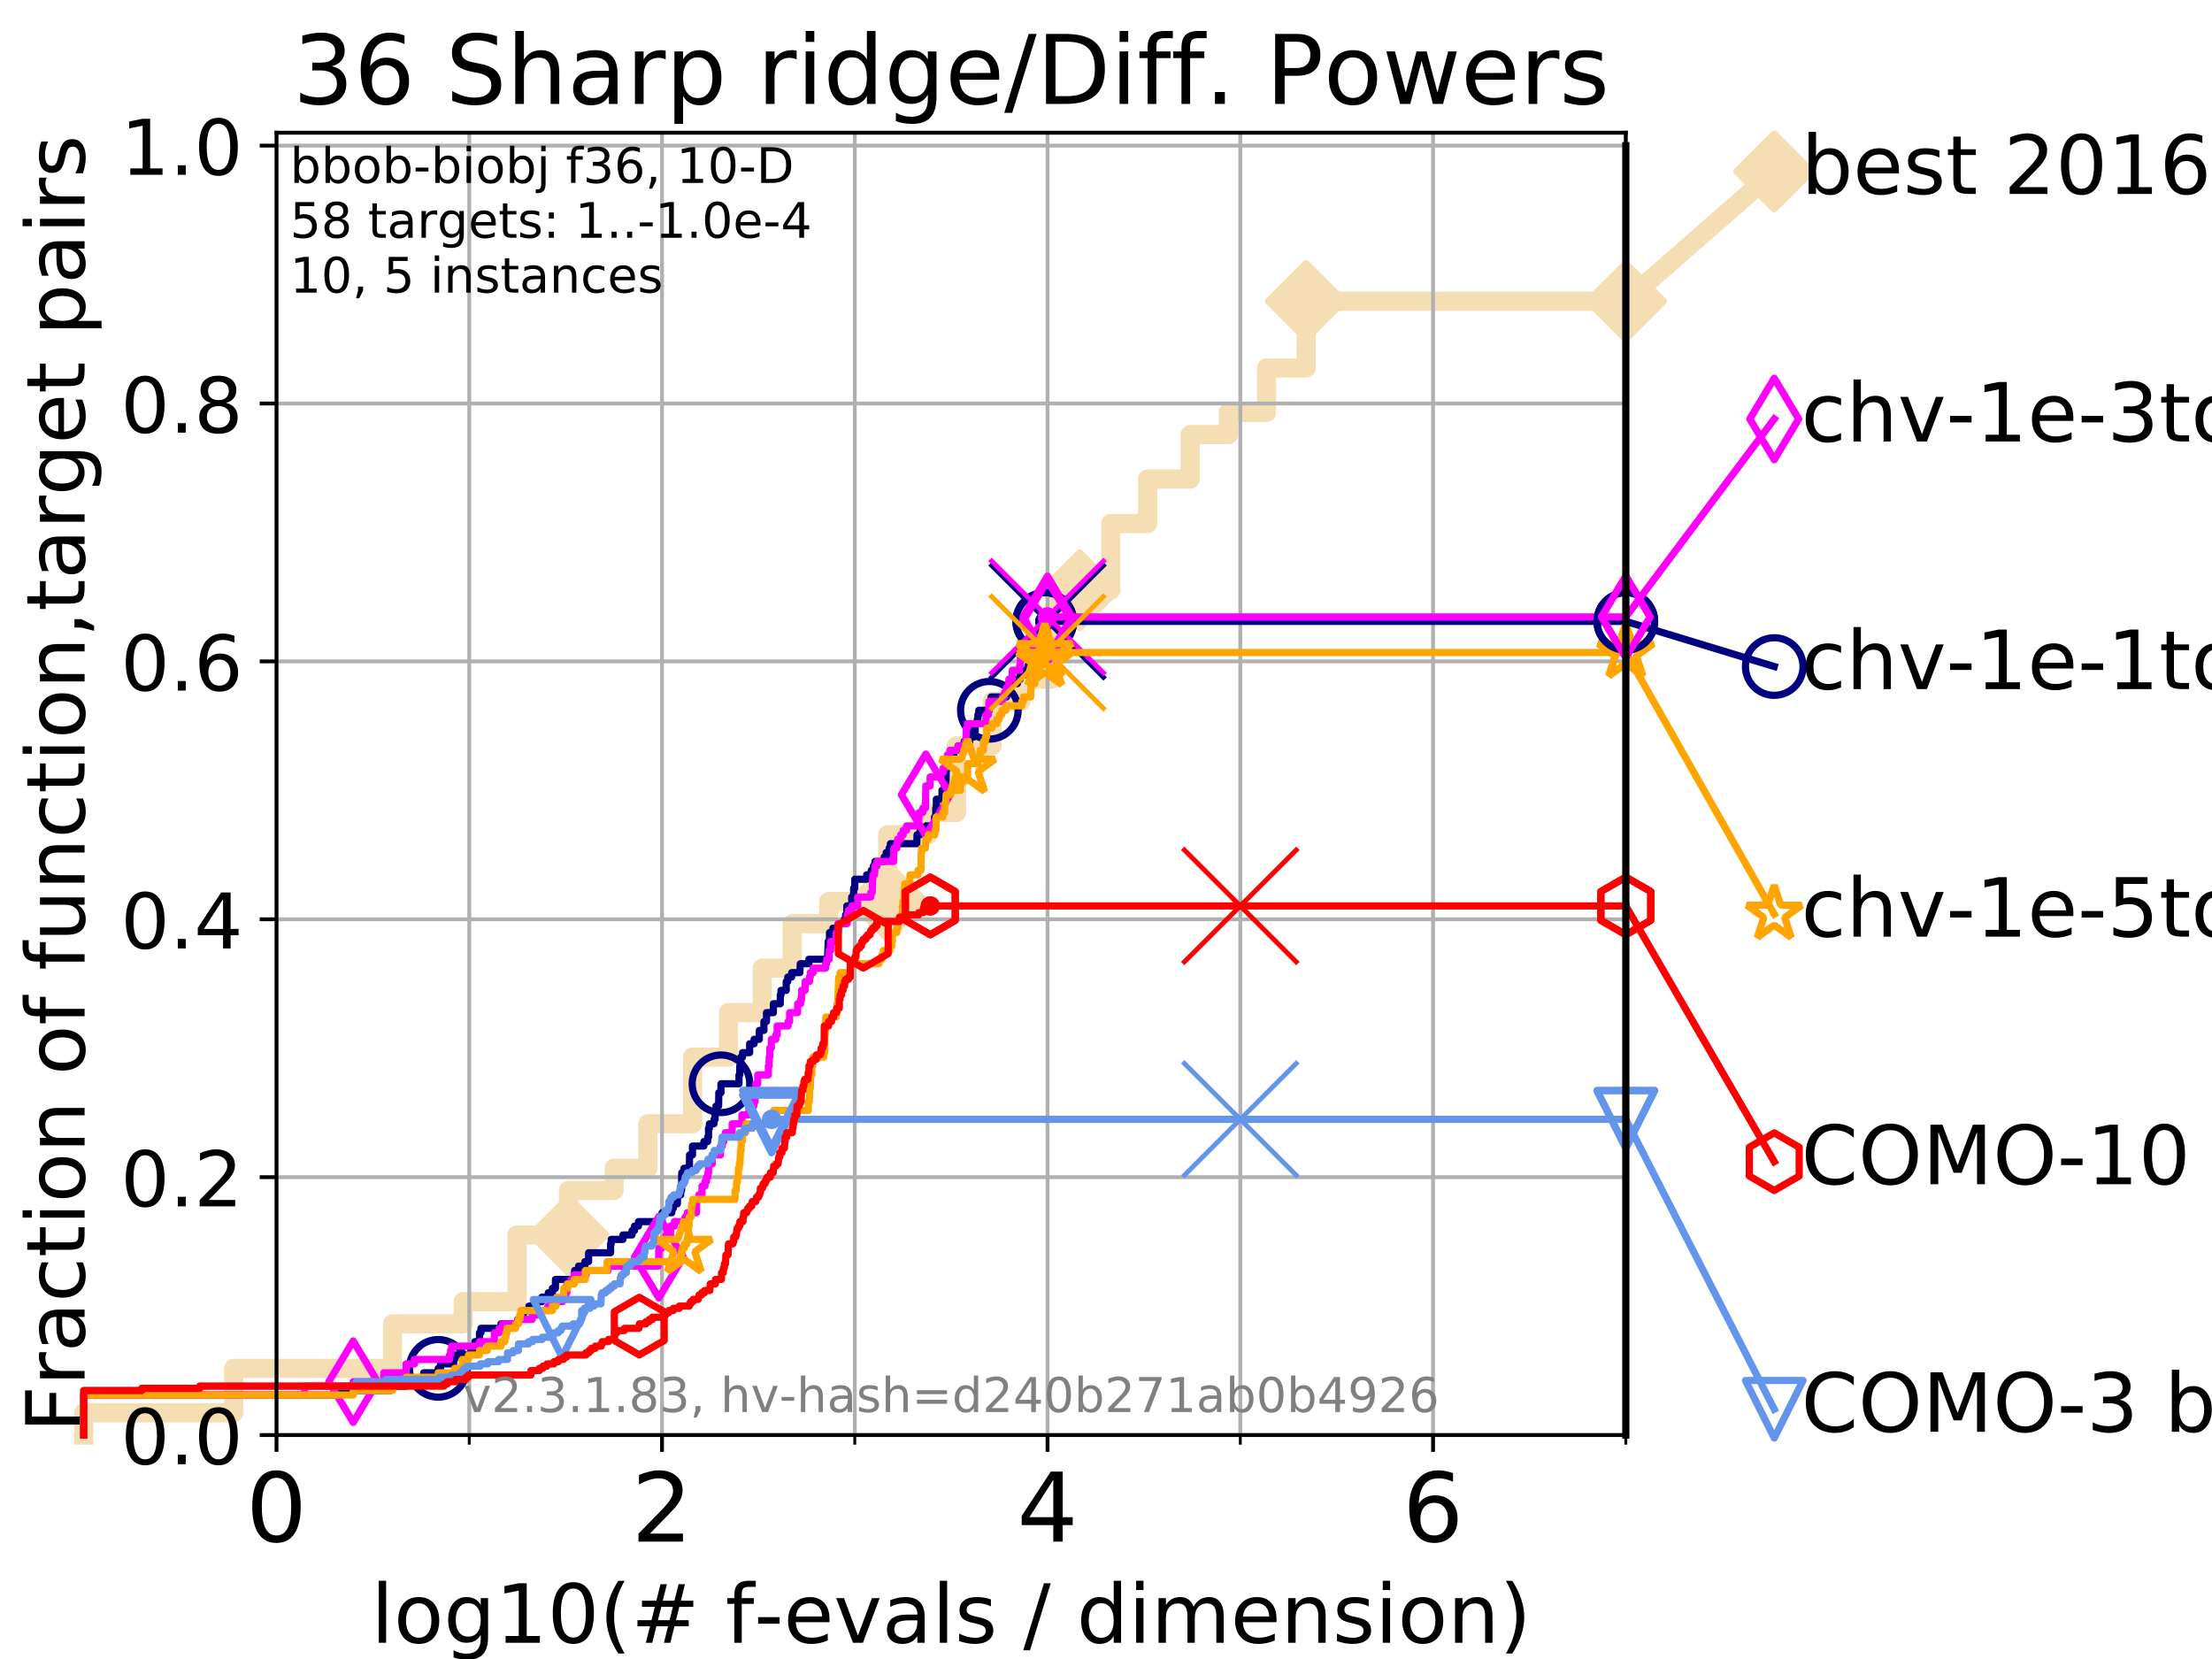 <?xml version="1.0" encoding="utf-8" standalone="no"?>
<!DOCTYPE svg PUBLIC "-//W3C//DTD SVG 1.1//EN"
  "http://www.w3.org/Graphics/SVG/1.1/DTD/svg11.dtd">
<!-- Created with matplotlib (https://matplotlib.org/) -->
<svg height="345.6pt" version="1.1" viewBox="0 0 460.8 345.6" width="460.8pt" xmlns="http://www.w3.org/2000/svg" xmlns:xlink="http://www.w3.org/1999/xlink">
 <defs>
  <style type="text/css">
*{stroke-linecap:butt;stroke-linejoin:round;}
  </style>
 </defs>
 <g id="figure_1">
  <g id="patch_1">
   <path d="M 0 345.6 
L 460.8 345.6 
L 460.8 0 
L 0 0 
z
" style="fill:#ffffff;"/>
  </g>
  <g id="axes_1">
   <g id="patch_2">
    <path d="M 57.6 298.944 
L 338.688 298.944 
L 338.688 27.648 
L 57.6 27.648 
z
" style="fill:#ffffff;"/>
   </g>
   <g id="line2d_1">
    <path d="M 17.445 298.944 
L 17.445 294.313 
L 48.692 294.313 
L 48.692 285.05 
L 81.776 285.05 
L 81.776 275.788 
L 96.49 275.788 
L 96.49 271.157 
L 107.713 271.157 
L 107.713 257.263 
L 118.417 257.263 
L 118.417 248.001 
L 127.923 248.001 
L 127.923 243.37 
L 134.974 243.37 
L 134.974 234.107 
L 144.27 234.107 
L 144.27 220.214 
L 151.74 220.214 
L 151.74 210.951 
L 158.795 210.951 
L 158.795 201.689 
L 165.007 201.689 
L 165.007 192.426 
L 172.664 192.426 
L 172.664 187.795 
L 184.929 187.795 
L 184.929 173.901 
L 193.336 173.901 
L 193.336 169.27 
L 199.253 169.27 
L 199.253 155.377 
L 206.658 155.377 
L 206.658 146.114 
L 212.651 146.114 
L 212.651 141.483 
L 219.14 141.483 
L 219.14 127.589 
L 224.912 127.589 
L 224.912 122.958 
L 231.384 122.958 
L 231.384 109.065 
L 239.058 109.065 
L 239.058 99.802 
L 247.925 99.802 
L 247.925 90.54 
L 255.898 90.54 
L 255.898 85.909 
L 263.85 85.909 
L 263.85 76.646 
L 272.088 76.646 
L 272.088 62.753 
L 338.688 62.753 
" style="fill:none;stroke:#f5deb3;stroke-linecap:square;stroke-width:4;"/>
   </g>
   <g id="line2d_2">
    <defs>
     <path d="M 0 7.778 
L 7.778 0 
L 0 -7.778 
L -7.778 0 
z
" id="m0c3b3bc006" style="stroke:#f5deb3;stroke-linejoin:miter;stroke-width:1.5;"/>
    </defs>
    <g>
     <use style="fill:#f5deb3;stroke:#f5deb3;stroke-linejoin:miter;stroke-width:1.5;" x="118.417" xlink:href="#m0c3b3bc006" y="257.263"/>
     <use style="fill:#f5deb3;stroke:#f5deb3;stroke-linejoin:miter;stroke-width:1.5;" x="184.929" xlink:href="#m0c3b3bc006" y="187.795"/>
     <use style="fill:#f5deb3;stroke:#f5deb3;stroke-linejoin:miter;stroke-width:1.5;" x="224.912" xlink:href="#m0c3b3bc006" y="122.958"/>
     <use style="fill:#f5deb3;stroke:#f5deb3;stroke-linejoin:miter;stroke-width:1.5;" x="272.088" xlink:href="#m0c3b3bc006" y="62.753"/>
     <use style="fill:#f5deb3;stroke:#f5deb3;stroke-linejoin:miter;stroke-width:1.5;" x="272.088" xlink:href="#m0c3b3bc006" y="62.753"/>
     <use style="fill:#f5deb3;stroke:#f5deb3;stroke-linejoin:miter;stroke-width:1.5;" x="338.688" xlink:href="#m0c3b3bc006" y="62.753"/>
    </g>
   </g>
   <g id="line2d_3">
    <path style="fill:none;stroke:#f5deb3;stroke-linecap:square;stroke-width:4;"/>
    <g/>
   </g>
   <g id="line2d_4">
    <path d="M 338.688 62.753 
L 369.608 35.706 
" style="fill:none;stroke:#f5deb3;stroke-linecap:square;stroke-width:4;"/>
    <g>
     <use style="fill:#f5deb3;stroke:#f5deb3;stroke-linejoin:miter;stroke-width:1.5;" x="338.688" xlink:href="#m0c3b3bc006" y="62.753"/>
     <use style="fill:#f5deb3;stroke:#f5deb3;stroke-linejoin:miter;stroke-width:1.5;" x="369.608" xlink:href="#m0c3b3bc006" y="35.706"/>
    </g>
   </g>
   <g id="matplotlib.axis_1">
    <g id="xtick_1">
     <g id="line2d_5">
      <path clip-path="url(#pab26cb0e88)" d="M 57.6 298.944 
L 57.6 27.648 
" style="fill:none;stroke:#b0b0b0;stroke-linecap:square;stroke-width:0.8;"/>
     </g>
     <g id="line2d_6">
      <defs>
       <path d="M 0 0 
L 0 3.5 
" id="mf5ef57429f" style="stroke:#000000;stroke-width:0.8;"/>
      </defs>
      <g>
       <use style="stroke:#000000;stroke-width:0.8;" x="57.6" xlink:href="#mf5ef57429f" y="298.944"/>
      </g>
     </g>
     <g id="text_1">
      <!-- 0 -->
      <defs>
       <path d="M 31.781 66.406 
Q 24.172 66.406 20.328 58.906 
Q 16.5 51.422 16.5 36.375 
Q 16.5 21.391 20.328 13.891 
Q 24.172 6.391 31.781 6.391 
Q 39.453 6.391 43.281 13.891 
Q 47.125 21.391 47.125 36.375 
Q 47.125 51.422 43.281 58.906 
Q 39.453 66.406 31.781 66.406 
z
M 31.781 74.219 
Q 44.047 74.219 50.516 64.516 
Q 56.984 54.828 56.984 36.375 
Q 56.984 17.969 50.516 8.266 
Q 44.047 -1.422 31.781 -1.422 
Q 19.531 -1.422 13.062 8.266 
Q 6.594 17.969 6.594 36.375 
Q 6.594 54.828 13.062 64.516 
Q 19.531 74.219 31.781 74.219 
z
" id="DejaVuSans-48"/>
      </defs>
      <g transform="translate(51.237 321.141)scale(0.2 -0.2)">
       <use xlink:href="#DejaVuSans-48"/>
      </g>
     </g>
    </g>
    <g id="xtick_2">
     <g id="line2d_7">
      <path clip-path="url(#pab26cb0e88)" d="M 137.911 298.944 
L 137.911 27.648 
" style="fill:none;stroke:#b0b0b0;stroke-linecap:square;stroke-width:0.8;"/>
     </g>
     <g id="line2d_8">
      <g>
       <use style="stroke:#000000;stroke-width:0.8;" x="137.911" xlink:href="#mf5ef57429f" y="298.944"/>
      </g>
     </g>
     <g id="text_2">
      <!-- 2 -->
      <defs>
       <path d="M 19.188 8.297 
L 53.609 8.297 
L 53.609 0 
L 7.328 0 
L 7.328 8.297 
Q 12.938 14.109 22.625 23.891 
Q 32.328 33.688 34.812 36.531 
Q 39.547 41.844 41.422 45.531 
Q 43.312 49.219 43.312 52.781 
Q 43.312 58.594 39.234 62.25 
Q 35.156 65.922 28.609 65.922 
Q 23.969 65.922 18.812 64.312 
Q 13.672 62.703 7.812 59.422 
L 7.812 69.391 
Q 13.766 71.781 18.938 73 
Q 24.125 74.219 28.422 74.219 
Q 39.75 74.219 46.484 68.547 
Q 53.219 62.891 53.219 53.422 
Q 53.219 48.922 51.531 44.891 
Q 49.859 40.875 45.406 35.406 
Q 44.188 33.984 37.641 27.219 
Q 31.109 20.453 19.188 8.297 
z
" id="DejaVuSans-50"/>
      </defs>
      <g transform="translate(131.548 321.141)scale(0.2 -0.2)">
       <use xlink:href="#DejaVuSans-50"/>
      </g>
     </g>
    </g>
    <g id="xtick_3">
     <g id="line2d_9">
      <path clip-path="url(#pab26cb0e88)" d="M 218.222 298.944 
L 218.222 27.648 
" style="fill:none;stroke:#b0b0b0;stroke-linecap:square;stroke-width:0.8;"/>
     </g>
     <g id="line2d_10">
      <g>
       <use style="stroke:#000000;stroke-width:0.8;" x="218.222" xlink:href="#mf5ef57429f" y="298.944"/>
      </g>
     </g>
     <g id="text_3">
      <!-- 4 -->
      <defs>
       <path d="M 37.797 64.312 
L 12.891 25.391 
L 37.797 25.391 
z
M 35.203 72.906 
L 47.609 72.906 
L 47.609 25.391 
L 58.016 25.391 
L 58.016 17.188 
L 47.609 17.188 
L 47.609 0 
L 37.797 0 
L 37.797 17.188 
L 4.891 17.188 
L 4.891 26.703 
z
" id="DejaVuSans-52"/>
      </defs>
      <g transform="translate(211.859 321.141)scale(0.2 -0.2)">
       <use xlink:href="#DejaVuSans-52"/>
      </g>
     </g>
    </g>
    <g id="xtick_4">
     <g id="line2d_11">
      <path clip-path="url(#pab26cb0e88)" d="M 298.533 298.944 
L 298.533 27.648 
" style="fill:none;stroke:#b0b0b0;stroke-linecap:square;stroke-width:0.8;"/>
     </g>
     <g id="line2d_12">
      <g>
       <use style="stroke:#000000;stroke-width:0.8;" x="298.533" xlink:href="#mf5ef57429f" y="298.944"/>
      </g>
     </g>
     <g id="text_4">
      <!-- 6 -->
      <defs>
       <path d="M 33.016 40.375 
Q 26.375 40.375 22.484 35.828 
Q 18.609 31.297 18.609 23.391 
Q 18.609 15.531 22.484 10.953 
Q 26.375 6.391 33.016 6.391 
Q 39.656 6.391 43.531 10.953 
Q 47.406 15.531 47.406 23.391 
Q 47.406 31.297 43.531 35.828 
Q 39.656 40.375 33.016 40.375 
z
M 52.594 71.297 
L 52.594 62.312 
Q 48.875 64.062 45.094 64.984 
Q 41.312 65.922 37.594 65.922 
Q 27.828 65.922 22.672 59.328 
Q 17.531 52.734 16.797 39.406 
Q 19.672 43.656 24.016 45.922 
Q 28.375 48.188 33.594 48.188 
Q 44.578 48.188 50.953 41.516 
Q 57.328 34.859 57.328 23.391 
Q 57.328 12.156 50.688 5.359 
Q 44.047 -1.422 33.016 -1.422 
Q 20.359 -1.422 13.672 8.266 
Q 6.984 17.969 6.984 36.375 
Q 6.984 53.656 15.188 63.938 
Q 23.391 74.219 37.203 74.219 
Q 40.922 74.219 44.703 73.484 
Q 48.484 72.75 52.594 71.297 
z
" id="DejaVuSans-54"/>
      </defs>
      <g transform="translate(292.17 321.141)scale(0.2 -0.2)">
       <use xlink:href="#DejaVuSans-54"/>
      </g>
     </g>
    </g>
    <g id="xtick_5">
     <g id="line2d_13">
      <path clip-path="url(#pab26cb0e88)" d="M 97.755 298.944 
L 97.755 27.648 
" style="fill:none;stroke:#b0b0b0;stroke-linecap:square;stroke-width:0.8;"/>
     </g>
     <g id="line2d_14">
      <defs>
       <path d="M 0 0 
L 0 2 
" id="m52641c62cf" style="stroke:#000000;stroke-width:0.6;"/>
      </defs>
      <g>
       <use style="stroke:#000000;stroke-width:0.6;" x="97.755" xlink:href="#m52641c62cf" y="298.944"/>
      </g>
     </g>
    </g>
    <g id="xtick_6">
     <g id="line2d_15">
      <path clip-path="url(#pab26cb0e88)" d="M 178.066 298.944 
L 178.066 27.648 
" style="fill:none;stroke:#b0b0b0;stroke-linecap:square;stroke-width:0.8;"/>
     </g>
     <g id="line2d_16">
      <g>
       <use style="stroke:#000000;stroke-width:0.6;" x="178.066" xlink:href="#m52641c62cf" y="298.944"/>
      </g>
     </g>
    </g>
    <g id="xtick_7">
     <g id="line2d_17">
      <path clip-path="url(#pab26cb0e88)" d="M 258.377 298.944 
L 258.377 27.648 
" style="fill:none;stroke:#b0b0b0;stroke-linecap:square;stroke-width:0.8;"/>
     </g>
     <g id="line2d_18">
      <g>
       <use style="stroke:#000000;stroke-width:0.6;" x="258.377" xlink:href="#m52641c62cf" y="298.944"/>
      </g>
     </g>
    </g>
    <g id="xtick_8">
     <g id="line2d_19">
      <path clip-path="url(#pab26cb0e88)" d="M 338.688 298.944 
L 338.688 27.648 
" style="fill:none;stroke:#b0b0b0;stroke-linecap:square;stroke-width:0.8;"/>
     </g>
     <g id="line2d_20">
      <g>
       <use style="stroke:#000000;stroke-width:0.6;" x="338.688" xlink:href="#m52641c62cf" y="298.944"/>
      </g>
     </g>
    </g>
    <g id="text_5">
     <!-- log10(# f-evals / dimension) -->
     <defs>
      <path d="M 9.422 75.984 
L 18.406 75.984 
L 18.406 0 
L 9.422 0 
z
" id="DejaVuSans-108"/>
      <path d="M 30.609 48.391 
Q 23.391 48.391 19.188 42.75 
Q 14.984 37.109 14.984 27.297 
Q 14.984 17.484 19.156 11.844 
Q 23.344 6.203 30.609 6.203 
Q 37.797 6.203 41.984 11.859 
Q 46.188 17.531 46.188 27.297 
Q 46.188 37.016 41.984 42.703 
Q 37.797 48.391 30.609 48.391 
z
M 30.609 56 
Q 42.328 56 49.016 48.375 
Q 55.719 40.766 55.719 27.297 
Q 55.719 13.875 49.016 6.219 
Q 42.328 -1.422 30.609 -1.422 
Q 18.844 -1.422 12.172 6.219 
Q 5.516 13.875 5.516 27.297 
Q 5.516 40.766 12.172 48.375 
Q 18.844 56 30.609 56 
z
" id="DejaVuSans-111"/>
      <path d="M 45.406 27.984 
Q 45.406 37.75 41.375 43.109 
Q 37.359 48.484 30.078 48.484 
Q 22.859 48.484 18.828 43.109 
Q 14.797 37.75 14.797 27.984 
Q 14.797 18.266 18.828 12.891 
Q 22.859 7.516 30.078 7.516 
Q 37.359 7.516 41.375 12.891 
Q 45.406 18.266 45.406 27.984 
z
M 54.391 6.781 
Q 54.391 -7.172 48.188 -13.984 
Q 42 -20.797 29.203 -20.797 
Q 24.469 -20.797 20.266 -20.094 
Q 16.062 -19.391 12.109 -17.922 
L 12.109 -9.188 
Q 16.062 -11.328 19.922 -12.344 
Q 23.781 -13.375 27.781 -13.375 
Q 36.625 -13.375 41.016 -8.766 
Q 45.406 -4.156 45.406 5.172 
L 45.406 9.625 
Q 42.625 4.781 38.281 2.391 
Q 33.938 0 27.875 0 
Q 17.828 0 11.672 7.656 
Q 5.516 15.328 5.516 27.984 
Q 5.516 40.672 11.672 48.328 
Q 17.828 56 27.875 56 
Q 33.938 56 38.281 53.609 
Q 42.625 51.219 45.406 46.391 
L 45.406 54.688 
L 54.391 54.688 
z
" id="DejaVuSans-103"/>
      <path d="M 12.406 8.297 
L 28.516 8.297 
L 28.516 63.922 
L 10.984 60.406 
L 10.984 69.391 
L 28.422 72.906 
L 38.281 72.906 
L 38.281 8.297 
L 54.391 8.297 
L 54.391 0 
L 12.406 0 
z
" id="DejaVuSans-49"/>
      <path d="M 31 75.875 
Q 24.469 64.656 21.281 53.656 
Q 18.109 42.672 18.109 31.391 
Q 18.109 20.125 21.312 9.062 
Q 24.516 -2 31 -13.188 
L 23.188 -13.188 
Q 15.875 -1.703 12.234 9.375 
Q 8.594 20.453 8.594 31.391 
Q 8.594 42.281 12.203 53.312 
Q 15.828 64.359 23.188 75.875 
z
" id="DejaVuSans-40"/>
      <path d="M 51.125 44 
L 36.922 44 
L 32.812 27.688 
L 47.125 27.688 
z
M 43.797 71.781 
L 38.719 51.516 
L 52.984 51.516 
L 58.109 71.781 
L 65.922 71.781 
L 60.891 51.516 
L 76.125 51.516 
L 76.125 44 
L 58.984 44 
L 54.984 27.688 
L 70.516 27.688 
L 70.516 20.219 
L 53.078 20.219 
L 48 0 
L 40.188 0 
L 45.219 20.219 
L 30.906 20.219 
L 25.875 0 
L 18.016 0 
L 23.094 20.219 
L 7.719 20.219 
L 7.719 27.688 
L 24.906 27.688 
L 29 44 
L 13.281 44 
L 13.281 51.516 
L 30.906 51.516 
L 35.891 71.781 
z
" id="DejaVuSans-35"/>
      <path id="DejaVuSans-32"/>
      <path d="M 37.109 75.984 
L 37.109 68.5 
L 28.516 68.5 
Q 23.688 68.5 21.797 66.547 
Q 19.922 64.594 19.922 59.516 
L 19.922 54.688 
L 34.719 54.688 
L 34.719 47.703 
L 19.922 47.703 
L 19.922 0 
L 10.891 0 
L 10.891 47.703 
L 2.297 47.703 
L 2.297 54.688 
L 10.891 54.688 
L 10.891 58.5 
Q 10.891 67.625 15.141 71.797 
Q 19.391 75.984 28.609 75.984 
z
" id="DejaVuSans-102"/>
      <path d="M 4.891 31.391 
L 31.203 31.391 
L 31.203 23.391 
L 4.891 23.391 
z
" id="DejaVuSans-45"/>
      <path d="M 56.203 29.594 
L 56.203 25.203 
L 14.891 25.203 
Q 15.484 15.922 20.484 11.062 
Q 25.484 6.203 34.422 6.203 
Q 39.594 6.203 44.453 7.469 
Q 49.312 8.734 54.109 11.281 
L 54.109 2.781 
Q 49.266 0.734 44.188 -0.344 
Q 39.109 -1.422 33.891 -1.422 
Q 20.797 -1.422 13.156 6.188 
Q 5.516 13.812 5.516 26.812 
Q 5.516 40.234 12.766 48.109 
Q 20.016 56 32.328 56 
Q 43.359 56 49.781 48.891 
Q 56.203 41.797 56.203 29.594 
z
M 47.219 32.234 
Q 47.125 39.594 43.094 43.984 
Q 39.062 48.391 32.422 48.391 
Q 24.906 48.391 20.391 44.141 
Q 15.875 39.891 15.188 32.172 
z
" id="DejaVuSans-101"/>
      <path d="M 2.984 54.688 
L 12.5 54.688 
L 29.594 8.797 
L 46.688 54.688 
L 56.203 54.688 
L 35.688 0 
L 23.484 0 
z
" id="DejaVuSans-118"/>
      <path d="M 34.281 27.484 
Q 23.391 27.484 19.188 25 
Q 14.984 22.516 14.984 16.5 
Q 14.984 11.719 18.141 8.906 
Q 21.297 6.109 26.703 6.109 
Q 34.188 6.109 38.703 11.406 
Q 43.219 16.703 43.219 25.484 
L 43.219 27.484 
z
M 52.203 31.203 
L 52.203 0 
L 43.219 0 
L 43.219 8.297 
Q 40.141 3.328 35.547 0.953 
Q 30.953 -1.422 24.312 -1.422 
Q 15.922 -1.422 10.953 3.297 
Q 6 8.016 6 15.922 
Q 6 25.141 12.172 29.828 
Q 18.359 34.516 30.609 34.516 
L 43.219 34.516 
L 43.219 35.406 
Q 43.219 41.609 39.141 45 
Q 35.062 48.391 27.688 48.391 
Q 23 48.391 18.547 47.266 
Q 14.109 46.141 10.016 43.891 
L 10.016 52.203 
Q 14.938 54.109 19.578 55.047 
Q 24.219 56 28.609 56 
Q 40.484 56 46.344 49.844 
Q 52.203 43.703 52.203 31.203 
z
" id="DejaVuSans-97"/>
      <path d="M 44.281 53.078 
L 44.281 44.578 
Q 40.484 46.531 36.375 47.5 
Q 32.281 48.484 27.875 48.484 
Q 21.188 48.484 17.844 46.438 
Q 14.5 44.391 14.5 40.281 
Q 14.5 37.156 16.891 35.375 
Q 19.281 33.594 26.516 31.984 
L 29.594 31.297 
Q 39.156 29.25 43.188 25.516 
Q 47.219 21.781 47.219 15.094 
Q 47.219 7.469 41.188 3.016 
Q 35.156 -1.422 24.609 -1.422 
Q 20.219 -1.422 15.453 -0.562 
Q 10.688 0.297 5.422 2 
L 5.422 11.281 
Q 10.406 8.688 15.234 7.391 
Q 20.062 6.109 24.812 6.109 
Q 31.156 6.109 34.562 8.281 
Q 37.984 10.453 37.984 14.406 
Q 37.984 18.062 35.516 20.016 
Q 33.062 21.969 24.703 23.781 
L 21.578 24.516 
Q 13.234 26.266 9.516 29.906 
Q 5.812 33.547 5.812 39.891 
Q 5.812 47.609 11.281 51.797 
Q 16.75 56 26.812 56 
Q 31.781 56 36.172 55.266 
Q 40.578 54.547 44.281 53.078 
z
" id="DejaVuSans-115"/>
      <path d="M 25.391 72.906 
L 33.688 72.906 
L 8.297 -9.281 
L 0 -9.281 
z
" id="DejaVuSans-47"/>
      <path d="M 45.406 46.391 
L 45.406 75.984 
L 54.391 75.984 
L 54.391 0 
L 45.406 0 
L 45.406 8.203 
Q 42.578 3.328 38.25 0.953 
Q 33.938 -1.422 27.875 -1.422 
Q 17.969 -1.422 11.734 6.484 
Q 5.516 14.406 5.516 27.297 
Q 5.516 40.188 11.734 48.094 
Q 17.969 56 27.875 56 
Q 33.938 56 38.25 53.625 
Q 42.578 51.266 45.406 46.391 
z
M 14.797 27.297 
Q 14.797 17.391 18.875 11.75 
Q 22.953 6.109 30.078 6.109 
Q 37.203 6.109 41.297 11.75 
Q 45.406 17.391 45.406 27.297 
Q 45.406 37.203 41.297 42.844 
Q 37.203 48.484 30.078 48.484 
Q 22.953 48.484 18.875 42.844 
Q 14.797 37.203 14.797 27.297 
z
" id="DejaVuSans-100"/>
      <path d="M 9.422 54.688 
L 18.406 54.688 
L 18.406 0 
L 9.422 0 
z
M 9.422 75.984 
L 18.406 75.984 
L 18.406 64.594 
L 9.422 64.594 
z
" id="DejaVuSans-105"/>
      <path d="M 52 44.188 
Q 55.375 50.25 60.062 53.125 
Q 64.75 56 71.094 56 
Q 79.641 56 84.281 50.016 
Q 88.922 44.047 88.922 33.016 
L 88.922 0 
L 79.891 0 
L 79.891 32.719 
Q 79.891 40.578 77.094 44.375 
Q 74.312 48.188 68.609 48.188 
Q 61.625 48.188 57.562 43.547 
Q 53.516 38.922 53.516 30.906 
L 53.516 0 
L 44.484 0 
L 44.484 32.719 
Q 44.484 40.625 41.703 44.406 
Q 38.922 48.188 33.109 48.188 
Q 26.219 48.188 22.156 43.531 
Q 18.109 38.875 18.109 30.906 
L 18.109 0 
L 9.078 0 
L 9.078 54.688 
L 18.109 54.688 
L 18.109 46.188 
Q 21.188 51.219 25.484 53.609 
Q 29.781 56 35.688 56 
Q 41.656 56 45.828 52.969 
Q 50 49.953 52 44.188 
z
" id="DejaVuSans-109"/>
      <path d="M 54.891 33.016 
L 54.891 0 
L 45.906 0 
L 45.906 32.719 
Q 45.906 40.484 42.875 44.328 
Q 39.844 48.188 33.797 48.188 
Q 26.516 48.188 22.312 43.547 
Q 18.109 38.922 18.109 30.906 
L 18.109 0 
L 9.078 0 
L 9.078 54.688 
L 18.109 54.688 
L 18.109 46.188 
Q 21.344 51.125 25.703 53.562 
Q 30.078 56 35.797 56 
Q 45.219 56 50.047 50.172 
Q 54.891 44.344 54.891 33.016 
z
" id="DejaVuSans-110"/>
      <path d="M 8.016 75.875 
L 15.828 75.875 
Q 23.141 64.359 26.781 53.312 
Q 30.422 42.281 30.422 31.391 
Q 30.422 20.453 26.781 9.375 
Q 23.141 -1.703 15.828 -13.188 
L 8.016 -13.188 
Q 14.5 -2 17.703 9.062 
Q 20.906 20.125 20.906 31.391 
Q 20.906 42.672 17.703 53.656 
Q 14.5 64.656 8.016 75.875 
z
" id="DejaVuSans-41"/>
     </defs>
     <g transform="translate(77.303 342.218)scale(0.17 -0.17)">
      <use xlink:href="#DejaVuSans-108"/>
      <use x="27.783" xlink:href="#DejaVuSans-111"/>
      <use x="88.965" xlink:href="#DejaVuSans-103"/>
      <use x="152.441" xlink:href="#DejaVuSans-49"/>
      <use x="216.064" xlink:href="#DejaVuSans-48"/>
      <use x="279.688" xlink:href="#DejaVuSans-40"/>
      <use x="318.701" xlink:href="#DejaVuSans-35"/>
      <use x="402.49" xlink:href="#DejaVuSans-32"/>
      <use x="434.277" xlink:href="#DejaVuSans-102"/>
      <use x="469.404" xlink:href="#DejaVuSans-45"/>
      <use x="505.488" xlink:href="#DejaVuSans-101"/>
      <use x="567.012" xlink:href="#DejaVuSans-118"/>
      <use x="626.191" xlink:href="#DejaVuSans-97"/>
      <use x="687.471" xlink:href="#DejaVuSans-108"/>
      <use x="715.254" xlink:href="#DejaVuSans-115"/>
      <use x="767.354" xlink:href="#DejaVuSans-32"/>
      <use x="799.141" xlink:href="#DejaVuSans-47"/>
      <use x="832.832" xlink:href="#DejaVuSans-32"/>
      <use x="864.619" xlink:href="#DejaVuSans-100"/>
      <use x="928.096" xlink:href="#DejaVuSans-105"/>
      <use x="955.879" xlink:href="#DejaVuSans-109"/>
      <use x="1053.291" xlink:href="#DejaVuSans-101"/>
      <use x="1114.814" xlink:href="#DejaVuSans-110"/>
      <use x="1178.193" xlink:href="#DejaVuSans-115"/>
      <use x="1230.293" xlink:href="#DejaVuSans-105"/>
      <use x="1258.076" xlink:href="#DejaVuSans-111"/>
      <use x="1319.258" xlink:href="#DejaVuSans-110"/>
      <use x="1382.637" xlink:href="#DejaVuSans-41"/>
     </g>
    </g>
   </g>
   <g id="matplotlib.axis_2">
    <g id="ytick_1">
     <g id="line2d_21">
      <path clip-path="url(#pab26cb0e88)" d="M 57.6 298.944 
L 338.688 298.944 
" style="fill:none;stroke:#b0b0b0;stroke-linecap:square;stroke-width:0.8;"/>
     </g>
     <g id="line2d_22">
      <defs>
       <path d="M 0 0 
L -3.5 0 
" id="mb1abc2c78b" style="stroke:#000000;stroke-width:0.8;"/>
      </defs>
      <g>
       <use style="stroke:#000000;stroke-width:0.8;" x="57.6" xlink:href="#mb1abc2c78b" y="298.944"/>
      </g>
     </g>
     <g id="text_6">
      <!-- 0.0 -->
      <defs>
       <path d="M 10.688 12.406 
L 21 12.406 
L 21 0 
L 10.688 0 
z
" id="DejaVuSans-46"/>
      </defs>
      <g transform="translate(25.155 305.023)scale(0.16 -0.16)">
       <use xlink:href="#DejaVuSans-48"/>
       <use x="63.623" xlink:href="#DejaVuSans-46"/>
       <use x="95.41" xlink:href="#DejaVuSans-48"/>
      </g>
     </g>
    </g>
    <g id="ytick_2">
     <g id="line2d_23">
      <path clip-path="url(#pab26cb0e88)" d="M 57.6 245.222 
L 338.688 245.222 
" style="fill:none;stroke:#b0b0b0;stroke-linecap:square;stroke-width:0.8;"/>
     </g>
     <g id="line2d_24">
      <g>
       <use style="stroke:#000000;stroke-width:0.8;" x="57.6" xlink:href="#mb1abc2c78b" y="245.222"/>
      </g>
     </g>
     <g id="text_7">
      <!-- 0.2 -->
      <g transform="translate(25.155 251.301)scale(0.16 -0.16)">
       <use xlink:href="#DejaVuSans-48"/>
       <use x="63.623" xlink:href="#DejaVuSans-46"/>
       <use x="95.41" xlink:href="#DejaVuSans-50"/>
      </g>
     </g>
    </g>
    <g id="ytick_3">
     <g id="line2d_25">
      <path clip-path="url(#pab26cb0e88)" d="M 57.6 191.5 
L 338.688 191.5 
" style="fill:none;stroke:#b0b0b0;stroke-linecap:square;stroke-width:0.8;"/>
     </g>
     <g id="line2d_26">
      <g>
       <use style="stroke:#000000;stroke-width:0.8;" x="57.6" xlink:href="#mb1abc2c78b" y="191.5"/>
      </g>
     </g>
     <g id="text_8">
      <!-- 0.4 -->
      <g transform="translate(25.155 197.579)scale(0.16 -0.16)">
       <use xlink:href="#DejaVuSans-48"/>
       <use x="63.623" xlink:href="#DejaVuSans-46"/>
       <use x="95.41" xlink:href="#DejaVuSans-52"/>
      </g>
     </g>
    </g>
    <g id="ytick_4">
     <g id="line2d_27">
      <path clip-path="url(#pab26cb0e88)" d="M 57.6 137.778 
L 338.688 137.778 
" style="fill:none;stroke:#b0b0b0;stroke-linecap:square;stroke-width:0.8;"/>
     </g>
     <g id="line2d_28">
      <g>
       <use style="stroke:#000000;stroke-width:0.8;" x="57.6" xlink:href="#mb1abc2c78b" y="137.778"/>
      </g>
     </g>
     <g id="text_9">
      <!-- 0.6 -->
      <g transform="translate(25.155 143.857)scale(0.16 -0.16)">
       <use xlink:href="#DejaVuSans-48"/>
       <use x="63.623" xlink:href="#DejaVuSans-46"/>
       <use x="95.41" xlink:href="#DejaVuSans-54"/>
      </g>
     </g>
    </g>
    <g id="ytick_5">
     <g id="line2d_29">
      <path clip-path="url(#pab26cb0e88)" d="M 57.6 84.056 
L 338.688 84.056 
" style="fill:none;stroke:#b0b0b0;stroke-linecap:square;stroke-width:0.8;"/>
     </g>
     <g id="line2d_30">
      <g>
       <use style="stroke:#000000;stroke-width:0.8;" x="57.6" xlink:href="#mb1abc2c78b" y="84.056"/>
      </g>
     </g>
     <g id="text_10">
      <!-- 0.8 -->
      <defs>
       <path d="M 31.781 34.625 
Q 24.75 34.625 20.719 30.859 
Q 16.703 27.094 16.703 20.516 
Q 16.703 13.922 20.719 10.156 
Q 24.75 6.391 31.781 6.391 
Q 38.812 6.391 42.859 10.172 
Q 46.922 13.969 46.922 20.516 
Q 46.922 27.094 42.891 30.859 
Q 38.875 34.625 31.781 34.625 
z
M 21.922 38.812 
Q 15.578 40.375 12.031 44.719 
Q 8.5 49.078 8.5 55.328 
Q 8.5 64.062 14.719 69.141 
Q 20.953 74.219 31.781 74.219 
Q 42.672 74.219 48.875 69.141 
Q 55.078 64.062 55.078 55.328 
Q 55.078 49.078 51.531 44.719 
Q 48 40.375 41.703 38.812 
Q 48.828 37.156 52.797 32.312 
Q 56.781 27.484 56.781 20.516 
Q 56.781 9.906 50.312 4.234 
Q 43.844 -1.422 31.781 -1.422 
Q 19.734 -1.422 13.25 4.234 
Q 6.781 9.906 6.781 20.516 
Q 6.781 27.484 10.781 32.312 
Q 14.797 37.156 21.922 38.812 
z
M 18.312 54.391 
Q 18.312 48.734 21.844 45.562 
Q 25.391 42.391 31.781 42.391 
Q 38.141 42.391 41.719 45.562 
Q 45.312 48.734 45.312 54.391 
Q 45.312 60.062 41.719 63.234 
Q 38.141 66.406 31.781 66.406 
Q 25.391 66.406 21.844 63.234 
Q 18.312 60.062 18.312 54.391 
z
" id="DejaVuSans-56"/>
      </defs>
      <g transform="translate(25.155 90.135)scale(0.16 -0.16)">
       <use xlink:href="#DejaVuSans-48"/>
       <use x="63.623" xlink:href="#DejaVuSans-46"/>
       <use x="95.41" xlink:href="#DejaVuSans-56"/>
      </g>
     </g>
    </g>
    <g id="ytick_6">
     <g id="line2d_31">
      <path clip-path="url(#pab26cb0e88)" d="M 57.6 30.334 
L 338.688 30.334 
" style="fill:none;stroke:#b0b0b0;stroke-linecap:square;stroke-width:0.8;"/>
     </g>
     <g id="line2d_32">
      <g>
       <use style="stroke:#000000;stroke-width:0.8;" x="57.6" xlink:href="#mb1abc2c78b" y="30.334"/>
      </g>
     </g>
     <g id="text_11">
      <!-- 1.0 -->
      <g transform="translate(25.155 36.413)scale(0.16 -0.16)">
       <use xlink:href="#DejaVuSans-49"/>
       <use x="63.623" xlink:href="#DejaVuSans-46"/>
       <use x="95.41" xlink:href="#DejaVuSans-48"/>
      </g>
     </g>
    </g>
    <g id="text_12">
     <!-- Fraction of function,target pairs -->
     <defs>
      <path d="M 9.812 72.906 
L 51.703 72.906 
L 51.703 64.594 
L 19.672 64.594 
L 19.672 43.109 
L 48.578 43.109 
L 48.578 34.812 
L 19.672 34.812 
L 19.672 0 
L 9.812 0 
z
" id="DejaVuSans-70"/>
      <path d="M 41.109 46.297 
Q 39.594 47.172 37.812 47.578 
Q 36.031 48 33.891 48 
Q 26.266 48 22.188 43.047 
Q 18.109 38.094 18.109 28.812 
L 18.109 0 
L 9.078 0 
L 9.078 54.688 
L 18.109 54.688 
L 18.109 46.188 
Q 20.953 51.172 25.484 53.578 
Q 30.031 56 36.531 56 
Q 37.453 56 38.578 55.875 
Q 39.703 55.766 41.062 55.516 
z
" id="DejaVuSans-114"/>
      <path d="M 48.781 52.594 
L 48.781 44.188 
Q 44.969 46.297 41.141 47.344 
Q 37.312 48.391 33.406 48.391 
Q 24.656 48.391 19.812 42.844 
Q 14.984 37.312 14.984 27.297 
Q 14.984 17.281 19.812 11.734 
Q 24.656 6.203 33.406 6.203 
Q 37.312 6.203 41.141 7.25 
Q 44.969 8.297 48.781 10.406 
L 48.781 2.094 
Q 45.016 0.344 40.984 -0.531 
Q 36.969 -1.422 32.422 -1.422 
Q 20.062 -1.422 12.781 6.344 
Q 5.516 14.109 5.516 27.297 
Q 5.516 40.672 12.859 48.328 
Q 20.219 56 33.016 56 
Q 37.156 56 41.109 55.141 
Q 45.062 54.297 48.781 52.594 
z
" id="DejaVuSans-99"/>
      <path d="M 18.312 70.219 
L 18.312 54.688 
L 36.812 54.688 
L 36.812 47.703 
L 18.312 47.703 
L 18.312 18.016 
Q 18.312 11.328 20.141 9.422 
Q 21.969 7.516 27.594 7.516 
L 36.812 7.516 
L 36.812 0 
L 27.594 0 
Q 17.188 0 13.234 3.875 
Q 9.281 7.766 9.281 18.016 
L 9.281 47.703 
L 2.688 47.703 
L 2.688 54.688 
L 9.281 54.688 
L 9.281 70.219 
z
" id="DejaVuSans-116"/>
      <path d="M 8.5 21.578 
L 8.5 54.688 
L 17.484 54.688 
L 17.484 21.922 
Q 17.484 14.156 20.5 10.266 
Q 23.531 6.391 29.594 6.391 
Q 36.859 6.391 41.078 11.031 
Q 45.312 15.672 45.312 23.688 
L 45.312 54.688 
L 54.297 54.688 
L 54.297 0 
L 45.312 0 
L 45.312 8.406 
Q 42.047 3.422 37.719 1 
Q 33.406 -1.422 27.688 -1.422 
Q 18.266 -1.422 13.375 4.438 
Q 8.5 10.297 8.5 21.578 
z
M 31.109 56 
z
" id="DejaVuSans-117"/>
      <path d="M 11.719 12.406 
L 22.016 12.406 
L 22.016 4 
L 14.016 -11.625 
L 7.719 -11.625 
L 11.719 4 
z
" id="DejaVuSans-44"/>
      <path d="M 18.109 8.203 
L 18.109 -20.797 
L 9.078 -20.797 
L 9.078 54.688 
L 18.109 54.688 
L 18.109 46.391 
Q 20.953 51.266 25.266 53.625 
Q 29.594 56 35.594 56 
Q 45.562 56 51.781 48.094 
Q 58.016 40.188 58.016 27.297 
Q 58.016 14.406 51.781 6.484 
Q 45.562 -1.422 35.594 -1.422 
Q 29.594 -1.422 25.266 0.953 
Q 20.953 3.328 18.109 8.203 
z
M 48.688 27.297 
Q 48.688 37.203 44.609 42.844 
Q 40.531 48.484 33.406 48.484 
Q 26.266 48.484 22.188 42.844 
Q 18.109 37.203 18.109 27.297 
Q 18.109 17.391 22.188 11.75 
Q 26.266 6.109 33.406 6.109 
Q 40.531 6.109 44.609 11.75 
Q 48.688 17.391 48.688 27.297 
z
" id="DejaVuSans-112"/>
     </defs>
     <g transform="translate(17.62 298.435)rotate(-90)scale(0.17 -0.17)">
      <use xlink:href="#DejaVuSans-70"/>
      <use x="57.41" xlink:href="#DejaVuSans-114"/>
      <use x="98.523" xlink:href="#DejaVuSans-97"/>
      <use x="159.803" xlink:href="#DejaVuSans-99"/>
      <use x="214.783" xlink:href="#DejaVuSans-116"/>
      <use x="253.992" xlink:href="#DejaVuSans-105"/>
      <use x="281.775" xlink:href="#DejaVuSans-111"/>
      <use x="342.957" xlink:href="#DejaVuSans-110"/>
      <use x="406.336" xlink:href="#DejaVuSans-32"/>
      <use x="438.123" xlink:href="#DejaVuSans-111"/>
      <use x="499.305" xlink:href="#DejaVuSans-102"/>
      <use x="534.51" xlink:href="#DejaVuSans-32"/>
      <use x="566.297" xlink:href="#DejaVuSans-102"/>
      <use x="601.502" xlink:href="#DejaVuSans-117"/>
      <use x="664.881" xlink:href="#DejaVuSans-110"/>
      <use x="728.26" xlink:href="#DejaVuSans-99"/>
      <use x="783.24" xlink:href="#DejaVuSans-116"/>
      <use x="822.449" xlink:href="#DejaVuSans-105"/>
      <use x="850.232" xlink:href="#DejaVuSans-111"/>
      <use x="911.414" xlink:href="#DejaVuSans-110"/>
      <use x="974.793" xlink:href="#DejaVuSans-44"/>
      <use x="1006.58" xlink:href="#DejaVuSans-116"/>
      <use x="1045.789" xlink:href="#DejaVuSans-97"/>
      <use x="1107.068" xlink:href="#DejaVuSans-114"/>
      <use x="1148.166" xlink:href="#DejaVuSans-103"/>
      <use x="1211.643" xlink:href="#DejaVuSans-101"/>
      <use x="1273.166" xlink:href="#DejaVuSans-116"/>
      <use x="1312.375" xlink:href="#DejaVuSans-32"/>
      <use x="1344.162" xlink:href="#DejaVuSans-112"/>
      <use x="1407.639" xlink:href="#DejaVuSans-97"/>
      <use x="1468.918" xlink:href="#DejaVuSans-105"/>
      <use x="1496.701" xlink:href="#DejaVuSans-114"/>
      <use x="1537.814" xlink:href="#DejaVuSans-115"/>
     </g>
    </g>
   </g>
   <g id="line2d_33">
    <defs>
     <path d="M 0 1.5 
C 0.398 1.5 0.779 1.342 1.061 1.061 
C 1.342 0.779 1.5 0.398 1.5 0 
C 1.5 -0.398 1.342 -0.779 1.061 -1.061 
C 0.779 -1.342 0.398 -1.5 0 -1.5 
C -0.398 -1.5 -0.779 -1.342 -1.061 -1.061 
C -1.342 -0.779 -1.5 -0.398 -1.5 0 
C -1.5 0.398 -1.342 0.779 -1.061 1.061 
C -0.779 1.342 -0.398 1.5 0 1.5 
z
" id="mee4bb937fa" style="stroke:#f5deb3;"/>
    </defs>
    <g>
     <use style="fill:#f5deb3;stroke:#f5deb3;" x="272.088" xlink:href="#mee4bb937fa" y="62.753"/>
     <use style="fill:#f5deb3;stroke:#f5deb3;" x="272.088" xlink:href="#mee4bb937fa" y="62.753"/>
    </g>
   </g>
   <g id="line2d_34">
    <defs>
     <path d="M 0 1.5 
C 0.398 1.5 0.779 1.342 1.061 1.061 
C 1.342 0.779 1.5 0.398 1.5 0 
C 1.5 -0.398 1.342 -0.779 1.061 -1.061 
C 0.779 -1.342 0.398 -1.5 0 -1.5 
C -0.398 -1.5 -0.779 -1.342 -1.061 -1.061 
C -1.342 -0.779 -1.5 -0.398 -1.5 0 
C -1.5 0.398 -1.342 0.779 -1.061 1.061 
C -0.779 1.342 -0.398 1.5 0 1.5 
z
" id="m9d913741f4" style="stroke:#000080;"/>
    </defs>
    <g>
     <use style="fill:#000080;stroke:#000080;" x="217.65" xlink:href="#m9d913741f4" y="129.442"/>
     <use style="fill:#000080;stroke:#000080;" x="217.65" xlink:href="#m9d913741f4" y="129.442"/>
    </g>
   </g>
   <g id="line2d_35">
    <path d="M 17.445 298.944 
L 17.445 290.608 
L 70.539 290.608 
L 70.539 289.682 
L 81.334 289.682 
L 81.334 288.755 
L 84.588 288.755 
L 84.588 287.829 
L 88.256 287.829 
L 88.256 285.977 
L 91.284 285.977 
L 91.284 285.05 
L 91.783 285.05 
L 91.783 284.124 
L 94.506 284.124 
L 94.506 283.198 
L 94.715 283.198 
L 94.715 282.272 
L 98.101 282.272 
L 98.101 281.345 
L 98.439 281.345 
L 98.439 280.419 
L 98.935 280.419 
L 98.935 279.493 
L 99.887 279.493 
L 99.887 277.64 
L 100.193 277.64 
L 100.193 276.714 
L 104.355 276.714 
L 104.355 275.788 
L 107.909 275.788 
L 107.909 274.862 
L 108.764 274.862 
L 108.764 273.935 
L 109.04 273.935 
L 109.04 273.009 
L 110.189 273.009 
L 110.189 272.083 
L 111.266 272.083 
L 111.266 271.157 
L 112.877 271.157 
L 112.877 270.231 
L 114.216 270.231 
L 114.216 269.304 
L 115.077 269.304 
L 115.077 268.378 
L 115.711 268.378 
L 115.711 266.526 
L 119.702 266.526 
L 119.702 264.673 
L 120.525 264.673 
L 120.525 263.747 
L 121.844 263.747 
L 121.844 262.821 
L 122.615 262.821 
L 122.615 260.968 
L 127.197 260.968 
L 127.197 259.116 
L 127.326 259.116 
L 127.326 258.189 
L 129.77 258.189 
L 129.77 257.263 
L 131.666 257.263 
L 131.666 256.337 
L 132.182 256.337 
L 132.182 255.411 
L 133.01 255.411 
L 133.01 254.484 
L 137.911 254.484 
L 137.911 252.632 
L 139.949 252.632 
L 139.949 251.706 
L 140.272 251.706 
L 140.272 250.779 
L 141.119 250.779 
L 141.119 248.927 
L 141.802 248.927 
L 141.802 248.001 
L 141.983 248.001 
L 142.024 244.296 
L 142.486 244.296 
L 142.486 243.37 
L 143.616 243.37 
L 143.641 240.591 
L 144.258 240.591 
L 144.258 238.738 
L 146.633 238.738 
L 146.633 237.812 
L 147.419 237.812 
L 147.419 236.886 
L 147.6 236.886 
L 147.6 235.033 
L 147.789 235.033 
L 147.789 234.107 
L 148.743 234.107 
L 148.743 233.181 
L 148.975 233.181 
L 148.975 231.328 
L 149.159 231.328 
L 149.159 230.402 
L 149.7 230.402 
L 149.744 227.623 
L 150.19 227.623 
L 150.19 225.771 
L 153.946 225.771 
L 153.946 223.918 
L 154.105 223.918 
L 154.105 222.066 
L 154.331 222.066 
L 154.331 220.214 
L 154.681 220.214 
L 154.681 219.287 
L 156.163 219.287 
L 156.163 217.435 
L 157.093 217.435 
L 157.093 216.509 
L 158.179 216.509 
L 158.179 214.656 
L 159.139 214.656 
L 159.139 212.804 
L 159.673 212.804 
L 159.673 210.951 
L 161.11 210.951 
L 161.11 209.099 
L 162.551 209.099 
L 162.551 207.246 
L 162.695 207.246 
L 162.695 206.32 
L 163.785 206.32 
L 163.785 204.467 
L 164.106 204.467 
L 164.106 203.541 
L 164.918 203.541 
L 164.918 202.615 
L 166.615 202.615 
L 166.719 200.762 
L 168.506 200.762 
L 168.506 199.836 
L 172.386 199.836 
L 172.494 197.057 
L 172.521 197.057 
L 172.521 196.131 
L 172.799 196.131 
L 172.799 194.279 
L 173.517 194.279 
L 173.517 193.353 
L 174.614 193.353 
L 174.614 192.426 
L 175.902 192.426 
L 175.902 191.5 
L 176.155 191.5 
L 176.155 190.574 
L 176.406 190.574 
L 176.406 188.721 
L 177.429 188.721 
L 177.429 186.869 
L 177.827 186.869 
L 177.827 185.016 
L 178.072 185.016 
L 178.072 183.164 
L 180.534 183.164 
L 180.534 182.238 
L 181.498 182.238 
L 181.498 181.311 
L 181.952 181.311 
L 181.952 180.385 
L 182.269 180.385 
L 182.269 179.459 
L 184.188 179.459 
L 184.188 178.533 
L 184.611 178.533 
L 184.611 177.606 
L 185.235 177.606 
L 185.235 176.68 
L 185.477 176.68 
L 185.477 175.754 
L 190.989 175.754 
L 191.036 173.901 
L 191.676 173.901 
L 191.676 172.975 
L 192.878 172.975 
L 192.878 172.049 
L 194.684 172.049 
L 194.684 170.196 
L 194.935 170.196 
L 194.935 168.344 
L 195.059 168.344 
L 195.059 166.492 
L 196.234 166.492 
L 196.234 164.639 
L 196.786 164.639 
L 196.786 163.713 
L 196.951 163.713 
L 196.951 162.787 
L 197.08 162.787 
L 197.125 160.008 
L 197.503 160.008 
L 197.589 158.155 
L 198.223 158.155 
L 198.223 157.229 
L 198.691 157.229 
L 198.691 156.303 
L 199.583 156.303 
L 199.583 155.377 
L 200.859 155.377 
L 200.859 154.45 
L 202.028 154.45 
L 202.028 153.524 
L 202.894 153.524 
L 202.894 152.598 
L 203.141 152.598 
L 203.141 150.745 
L 203.584 150.745 
L 203.584 149.819 
L 203.72 149.819 
L 203.72 148.893 
L 203.901 148.893 
L 203.901 147.967 
L 206.1 147.967 
L 206.1 147.04 
L 206.406 147.04 
L 206.466 145.188 
L 209.698 145.188 
L 209.698 144.262 
L 210.03 144.262 
L 210.03 142.409 
L 211.933 142.409 
L 211.933 141.483 
L 212.527 141.483 
L 212.527 140.557 
L 213.551 140.557 
L 213.551 139.631 
L 214.132 139.631 
L 214.132 138.704 
L 215.255 138.704 
L 215.255 136.852 
L 216.4 136.852 
L 216.486 133.147 
L 217.077 133.147 
L 217.077 132.221 
L 217.634 132.221 
L 217.65 129.442 
L 338.688 129.442 
L 338.688 129.442 
" style="fill:none;stroke:#000080;stroke-linecap:square;stroke-width:1.5;"/>
   </g>
   <g id="line2d_36">
    <defs>
     <path d="M 0 6 
C 1.591 6 3.117 5.368 4.243 4.243 
C 5.368 3.117 6 1.591 6 0 
C 6 -1.591 5.368 -3.117 4.243 -4.243 
C 3.117 -5.368 1.591 -6 0 -6 
C -1.591 -6 -3.117 -5.368 -4.243 -4.243 
C -5.368 -3.117 -6 -1.591 -6 0 
C -6 1.591 -5.368 3.117 -4.243 4.243 
C -3.117 5.368 -1.591 6 0 6 
z
" id="m3b277b4114" style="stroke:#000080;stroke-width:1.5;"/>
    </defs>
    <g>
     <use style="fill-opacity:0;stroke:#000080;stroke-width:1.5;" x="91.284" xlink:href="#m3b277b4114" y="285.05"/>
     <use style="fill-opacity:0;stroke:#000080;stroke-width:1.5;" x="150.19" xlink:href="#m3b277b4114" y="225.771"/>
     <use style="fill-opacity:0;stroke:#000080;stroke-width:1.5;" x="206.1" xlink:href="#m3b277b4114" y="147.967"/>
     <use style="fill-opacity:0;stroke:#000080;stroke-width:1.5;" x="217.65" xlink:href="#m3b277b4114" y="129.442"/>
     <use style="fill-opacity:0;stroke:#000080;stroke-width:1.5;" x="217.65" xlink:href="#m3b277b4114" y="129.442"/>
     <use style="fill-opacity:0;stroke:#000080;stroke-width:1.5;" x="338.688" xlink:href="#m3b277b4114" y="129.442"/>
    </g>
   </g>
   <g id="line2d_37">
    <path style="fill:none;stroke:#000080;stroke-linecap:square;stroke-width:1.5;"/>
    <g/>
   </g>
   <g id="line2d_38">
    <path clip-path="url(#pab26cb0e88)" d="M 218.222 129.442 
" style="fill:none;stroke:#000080;stroke-linecap:square;stroke-width:1.5;"/>
    <defs>
     <path d="M -12 12 
L 12 -12 
M -12 -12 
L 12 12 
" id="m610aa13416" style="stroke:#000080;"/>
    </defs>
    <g clip-path="url(#pab26cb0e88)">
     <use style="fill:#000080;stroke:#000080;" x="218.222" xlink:href="#m610aa13416" y="129.442"/>
    </g>
   </g>
   <g id="line2d_39">
    <defs>
     <path d="M 0 1.5 
C 0.398 1.5 0.779 1.342 1.061 1.061 
C 1.342 0.779 1.5 0.398 1.5 0 
C 1.5 -0.398 1.342 -0.779 1.061 -1.061 
C 0.779 -1.342 0.398 -1.5 0 -1.5 
C -0.398 -1.5 -0.779 -1.342 -1.061 -1.061 
C -1.342 -0.779 -1.5 -0.398 -1.5 0 
C -1.5 0.398 -1.342 0.779 -1.061 1.061 
C -0.779 1.342 -0.398 1.5 0 1.5 
z
" id="me1b6c2c60b" style="stroke:#ff00ff;"/>
    </defs>
    <g>
     <use style="fill:#ff00ff;stroke:#ff00ff;" x="218.206" xlink:href="#me1b6c2c60b" y="128.516"/>
     <use style="fill:#ff00ff;stroke:#ff00ff;" x="218.206" xlink:href="#me1b6c2c60b" y="128.516"/>
    </g>
   </g>
   <g id="line2d_40">
    <path d="M 17.445 298.944 
L 17.445 290.608 
L 63.468 290.608 
L 63.468 288.755 
L 73.579 288.755 
L 73.579 287.829 
L 79.939 287.829 
L 79.939 285.977 
L 84.588 285.977 
L 84.588 284.124 
L 86.351 284.124 
L 86.351 283.198 
L 93.645 283.198 
L 93.645 282.272 
L 93.864 282.272 
L 93.864 281.345 
L 94.081 281.345 
L 94.081 280.419 
L 99.887 280.419 
L 99.887 279.493 
L 102.989 279.493 
L 102.989 277.64 
L 103.993 277.64 
L 103.993 276.714 
L 104.71 276.714 
L 104.71 275.788 
L 107.811 275.788 
L 107.811 274.862 
L 110.86 274.862 
L 110.86 273.935 
L 112.052 273.935 
L 112.052 273.009 
L 114.148 273.009 
L 114.148 272.083 
L 114.486 272.083 
L 114.486 271.157 
L 117.203 271.157 
L 117.203 270.231 
L 117.876 270.231 
L 117.876 269.304 
L 118.094 269.304 
L 118.094 267.452 
L 118.994 267.452 
L 118.994 266.526 
L 119.603 266.526 
L 119.603 265.599 
L 122.105 265.599 
L 122.105 264.673 
L 126.674 264.673 
L 126.674 263.747 
L 137.144 263.747 
L 137.253 260.042 
L 137.823 260.042 
L 137.841 258.189 
L 138.745 258.189 
L 138.745 257.263 
L 139.668 257.263 
L 139.668 255.411 
L 140.484 255.411 
L 140.484 254.484 
L 142.713 254.484 
L 142.713 253.558 
L 143.17 253.558 
L 143.17 252.632 
L 145.086 252.632 
L 145.132 249.853 
L 145.565 249.853 
L 145.565 248.927 
L 146.238 248.927 
L 146.238 247.075 
L 146.854 247.075 
L 146.854 246.148 
L 147.154 246.148 
L 147.154 245.222 
L 147.47 245.222 
L 147.47 244.296 
L 147.61 244.296 
L 147.61 242.443 
L 148.373 242.443 
L 148.373 240.591 
L 150.086 240.591 
L 150.086 238.738 
L 150.472 238.738 
L 150.472 237.812 
L 150.775 237.812 
L 150.775 236.886 
L 151.089 236.886 
L 151.089 235.96 
L 152.519 235.96 
L 152.519 234.107 
L 154.554 234.107 
L 154.554 232.255 
L 156.003 232.255 
L 156.003 230.402 
L 157.041 230.402 
L 157.041 229.476 
L 157.301 229.476 
L 157.301 227.623 
L 157.461 227.623 
L 157.461 225.771 
L 157.849 225.771 
L 157.849 223.918 
L 160.064 223.918 
L 160.064 222.066 
L 160.215 222.066 
L 160.23 220.214 
L 160.351 220.214 
L 160.351 218.361 
L 160.68 218.361 
L 160.68 216.509 
L 161.614 216.509 
L 161.614 215.582 
L 161.89 215.582 
L 161.89 213.73 
L 164.176 213.73 
L 164.176 212.804 
L 164.494 212.804 
L 164.494 210.951 
L 166.152 210.951 
L 166.152 209.099 
L 166.783 209.099 
L 166.783 208.172 
L 166.978 208.172 
L 166.978 206.32 
L 167.729 206.32 
L 167.729 204.467 
L 168.633 204.467 
L 168.633 203.541 
L 168.8 203.541 
L 168.8 202.615 
L 169.403 202.615 
L 169.403 201.689 
L 171.99 201.689 
L 171.99 200.762 
L 172.221 200.762 
L 172.221 199.836 
L 172.735 199.836 
L 172.735 197.984 
L 173.038 197.984 
L 173.038 196.131 
L 174.125 196.131 
L 174.207 194.279 
L 174.631 194.279 
L 174.631 192.426 
L 176.477 192.426 
L 176.498 190.574 
L 176.709 190.574 
L 176.709 189.648 
L 177.474 189.648 
L 177.474 188.721 
L 178.681 188.721 
L 178.681 186.869 
L 181.401 186.869 
L 181.401 185.943 
L 181.708 185.943 
L 181.771 183.164 
L 181.836 183.164 
L 181.836 182.238 
L 182.18 182.238 
L 182.283 180.385 
L 182.729 180.385 
L 182.729 179.459 
L 186.147 179.459 
L 186.225 176.68 
L 186.839 176.68 
L 186.839 175.754 
L 186.989 175.754 
L 186.989 174.828 
L 187.626 174.828 
L 187.626 173.901 
L 188.162 173.901 
L 188.162 172.975 
L 188.839 172.975 
L 188.839 172.049 
L 191.364 172.049 
L 191.468 169.27 
L 192.239 169.27 
L 192.239 168.344 
L 192.789 168.344 
L 192.866 163.713 
L 193.76 163.713 
L 193.76 161.86 
L 195.983 161.86 
L 195.983 160.934 
L 196.475 160.934 
L 196.475 160.008 
L 196.966 160.008 
L 196.966 159.082 
L 197.322 159.082 
L 197.372 157.229 
L 197.878 157.229 
L 197.878 156.303 
L 199.619 156.303 
L 199.619 155.377 
L 201.046 155.377 
L 201.046 154.45 
L 201.224 154.45 
L 201.288 151.672 
L 201.523 151.672 
L 201.523 150.745 
L 205.396 150.745 
L 205.396 148.893 
L 205.917 148.893 
L 206.014 146.114 
L 208.799 146.114 
L 208.799 145.188 
L 209.247 145.188 
L 209.247 144.262 
L 209.625 144.262 
L 209.625 143.336 
L 210.164 143.336 
L 210.164 141.483 
L 210.877 141.483 
L 210.877 139.631 
L 212.418 139.631 
L 212.418 138.704 
L 212.557 138.704 
L 212.567 136.852 
L 213.31 136.852 
L 213.31 135.926 
L 215.027 135.926 
L 215.027 134.999 
L 218.111 134.999 
L 218.206 128.516 
L 338.688 128.516 
L 338.688 128.516 
" style="fill:none;stroke:#ff00ff;stroke-linecap:square;stroke-width:1.5;"/>
   </g>
   <g id="line2d_41">
    <defs>
     <path d="M 0 8.485 
L 5.091 0 
L 0 -8.485 
L -5.091 0 
z
" id="m434fb265d0" style="stroke:#ff00ff;stroke-linejoin:miter;stroke-width:1.5;"/>
    </defs>
    <g>
     <use style="fill-opacity:0;stroke:#ff00ff;stroke-linejoin:miter;stroke-width:1.5;" x="73.579" xlink:href="#m434fb265d0" y="287.829"/>
     <use style="fill-opacity:0;stroke:#ff00ff;stroke-linejoin:miter;stroke-width:1.5;" x="137.253" xlink:href="#m434fb265d0" y="261.894"/>
     <use style="fill-opacity:0;stroke:#ff00ff;stroke-linejoin:miter;stroke-width:1.5;" x="192.866" xlink:href="#m434fb265d0" y="165.565"/>
     <use style="fill-opacity:0;stroke:#ff00ff;stroke-linejoin:miter;stroke-width:1.5;" x="218.206" xlink:href="#m434fb265d0" y="129.442"/>
     <use style="fill-opacity:0;stroke:#ff00ff;stroke-linejoin:miter;stroke-width:1.5;" x="218.206" xlink:href="#m434fb265d0" y="128.516"/>
     <use style="fill-opacity:0;stroke:#ff00ff;stroke-linejoin:miter;stroke-width:1.5;" x="338.688" xlink:href="#m434fb265d0" y="128.516"/>
    </g>
   </g>
   <g id="line2d_42">
    <path style="fill:none;stroke:#ff00ff;stroke-linecap:square;stroke-width:1.5;"/>
    <g/>
   </g>
   <g id="line2d_43">
    <path clip-path="url(#pab26cb0e88)" d="M 218.223 128.516 
" style="fill:none;stroke:#ff00ff;stroke-linecap:square;stroke-width:1.5;"/>
    <defs>
     <path d="M -12 12 
L 12 -12 
M -12 -12 
L 12 12 
" id="md1da63e1c0" style="stroke:#ff00ff;"/>
    </defs>
    <g clip-path="url(#pab26cb0e88)">
     <use style="fill:#ff00ff;stroke:#ff00ff;" x="218.223" xlink:href="#md1da63e1c0" y="128.516"/>
    </g>
   </g>
   <g id="line2d_44">
    <defs>
     <path d="M 0 1.5 
C 0.398 1.5 0.779 1.342 1.061 1.061 
C 1.342 0.779 1.5 0.398 1.5 0 
C 1.5 -0.398 1.342 -0.779 1.061 -1.061 
C 0.779 -1.342 0.398 -1.5 0 -1.5 
C -0.398 -1.5 -0.779 -1.342 -1.061 -1.061 
C -1.342 -0.779 -1.5 -0.398 -1.5 0 
C -1.5 0.398 -1.342 0.779 -1.061 1.061 
C -0.779 1.342 -0.398 1.5 0 1.5 
z
" id="m261f98c527" style="stroke:#ffa500;"/>
    </defs>
    <g>
     <use style="fill:#ffa500;stroke:#ffa500;" x="217.653" xlink:href="#m261f98c527" y="135.926"/>
     <use style="fill:#ffa500;stroke:#ffa500;" x="217.653" xlink:href="#m261f98c527" y="135.926"/>
    </g>
   </g>
   <g id="line2d_45">
    <path d="M 17.445 298.944 
L 17.445 290.608 
L 73.579 290.608 
L 73.579 289.682 
L 81.776 289.682 
L 81.776 287.829 
L 84.588 287.829 
L 84.588 286.903 
L 91.284 286.903 
L 91.284 285.977 
L 94.715 285.977 
L 94.715 285.05 
L 96.301 285.05 
L 96.301 283.198 
L 97.58 283.198 
L 97.58 282.272 
L 99.887 282.272 
L 99.887 281.345 
L 101.507 281.345 
L 101.507 280.419 
L 104.355 280.419 
L 104.355 279.493 
L 105.172 279.493 
L 105.172 278.567 
L 105.398 278.567 
L 105.398 277.64 
L 105.622 277.64 
L 105.622 276.714 
L 107.415 276.714 
L 107.415 275.788 
L 108.006 275.788 
L 108.006 274.862 
L 108.294 274.862 
L 108.294 273.935 
L 108.484 273.935 
L 108.484 273.009 
L 115.077 273.009 
L 115.077 272.083 
L 115.835 272.083 
L 115.835 271.157 
L 115.959 271.157 
L 115.959 270.231 
L 117.43 270.231 
L 117.43 268.378 
L 118.257 268.378 
L 118.257 267.452 
L 119.652 267.452 
L 119.652 266.526 
L 121.931 266.526 
L 121.931 264.673 
L 126.473 264.673 
L 126.473 262.821 
L 141.676 262.821 
L 141.676 261.894 
L 141.914 261.894 
L 141.914 260.968 
L 142.079 260.968 
L 142.079 260.042 
L 142.553 260.042 
L 142.553 259.116 
L 143.119 259.116 
L 143.119 258.189 
L 143.26 258.189 
L 143.26 257.263 
L 143.414 257.263 
L 143.414 255.411 
L 143.528 255.411 
L 143.553 253.558 
L 143.977 253.558 
L 144.063 250.779 
L 144.306 250.779 
L 144.306 249.853 
L 153.127 249.853 
L 153.127 248.001 
L 153.366 248.001 
L 153.46 246.148 
L 153.63 246.148 
L 153.63 245.222 
L 153.792 245.222 
L 153.834 243.37 
L 154.015 243.37 
L 154.015 242.443 
L 154.147 242.443 
L 154.256 239.665 
L 154.392 239.665 
L 154.392 237.812 
L 154.628 237.812 
L 154.628 235.96 
L 155.348 235.96 
L 155.348 234.107 
L 161.026 234.107 
L 161.026 232.255 
L 161.156 232.255 
L 161.156 231.328 
L 168.388 231.328 
L 168.388 229.476 
L 168.588 229.476 
L 168.666 226.697 
L 168.808 226.697 
L 168.844 223.918 
L 169.129 223.918 
L 169.129 222.066 
L 169.32 222.066 
L 169.32 220.214 
L 171.6 220.214 
L 171.6 219.287 
L 171.819 219.287 
L 171.834 215.582 
L 171.931 215.582 
L 172.025 211.877 
L 174.203 211.877 
L 174.203 210.951 
L 174.363 210.951 
L 174.363 209.099 
L 174.529 209.099 
L 174.639 205.394 
L 174.65 205.394 
L 174.735 203.541 
L 175.009 203.541 
L 175.009 202.615 
L 177.113 202.615 
L 177.113 200.762 
L 183.101 200.762 
L 183.101 199.836 
L 183.731 199.836 
L 183.731 198.91 
L 183.998 198.91 
L 183.998 197.984 
L 185.421 197.984 
L 185.421 197.057 
L 185.76 197.057 
L 185.76 196.131 
L 185.903 196.131 
L 185.903 194.279 
L 186.831 194.279 
L 186.831 193.353 
L 187.05 193.353 
L 187.1 191.5 
L 187.959 191.5 
L 188.005 188.721 
L 188.08 188.721 
L 188.08 187.795 
L 188.325 187.795 
L 188.377 185.016 
L 188.462 185.016 
L 188.462 184.09 
L 189.576 184.09 
L 189.576 182.238 
L 191.229 182.238 
L 191.229 181.311 
L 191.847 181.311 
L 191.907 177.606 
L 191.993 177.606 
L 191.993 176.68 
L 192.776 176.68 
L 192.857 174.828 
L 193.391 174.828 
L 193.391 173.901 
L 194.712 173.901 
L 194.712 172.975 
L 194.985 172.975 
L 195.01 170.196 
L 196.402 170.196 
L 196.402 169.27 
L 196.809 169.27 
L 196.809 167.418 
L 196.991 167.418 
L 197.086 165.565 
L 198.061 165.565 
L 198.061 164.639 
L 200.096 164.639 
L 200.176 161.86 
L 201.537 161.86 
L 201.579 159.082 
L 203.772 159.082 
L 203.772 158.155 
L 204.17 158.155 
L 204.17 156.303 
L 204.87 156.303 
L 204.87 154.45 
L 205.293 154.45 
L 205.293 153.524 
L 205.522 153.524 
L 205.554 151.672 
L 206.64 151.672 
L 206.64 150.745 
L 207.65 150.745 
L 207.65 149.819 
L 208.193 149.819 
L 208.193 148.893 
L 208.693 148.893 
L 208.693 147.967 
L 209.52 147.967 
L 209.52 147.04 
L 212.84 147.04 
L 212.84 146.114 
L 213.201 146.114 
L 213.201 145.188 
L 214.723 145.188 
L 214.779 142.409 
L 215.583 142.409 
L 215.583 140.557 
L 215.845 140.557 
L 215.901 137.778 
L 217.653 137.778 
L 217.653 135.926 
L 338.688 135.926 
L 338.688 135.926 
" style="fill:none;stroke:#ffa500;stroke-linecap:square;stroke-width:1.5;"/>
   </g>
   <g id="line2d_46">
    <defs>
     <path d="M 0 -6 
L -1.347 -1.854 
L -5.706 -1.854 
L -2.18 0.708 
L -3.527 4.854 
L -0 2.292 
L 3.527 4.854 
L 2.18 0.708 
L 5.706 -1.854 
L 1.347 -1.854 
z
" id="m455942091b" style="stroke:#ffa500;stroke-linejoin:bevel;stroke-width:1.5;"/>
    </defs>
    <g>
     <use style="fill-opacity:0;stroke:#ffa500;stroke-linejoin:bevel;stroke-width:1.5;" x="142.553" xlink:href="#m455942091b" y="260.042"/>
     <use style="fill-opacity:0;stroke:#ffa500;stroke-linejoin:bevel;stroke-width:1.5;" x="201.579" xlink:href="#m455942091b" y="160.008"/>
     <use style="fill-opacity:0;stroke:#ffa500;stroke-linejoin:bevel;stroke-width:1.5;" x="217.653" xlink:href="#m455942091b" y="137.778"/>
     <use style="fill-opacity:0;stroke:#ffa500;stroke-linejoin:bevel;stroke-width:1.5;" x="217.653" xlink:href="#m455942091b" y="135.926"/>
     <use style="fill-opacity:0;stroke:#ffa500;stroke-linejoin:bevel;stroke-width:1.5;" x="338.688" xlink:href="#m455942091b" y="135.926"/>
    </g>
   </g>
   <g id="line2d_47">
    <path style="fill:none;stroke:#ffa500;stroke-linecap:square;stroke-width:1.5;"/>
    <g/>
   </g>
   <g id="line2d_48">
    <path clip-path="url(#pab26cb0e88)" d="M 218.223 135.926 
" style="fill:none;stroke:#ffa500;stroke-linecap:square;stroke-width:1.5;"/>
    <defs>
     <path d="M -12 12 
L 12 -12 
M -12 -12 
L 12 12 
" id="m4ca8e1244d" style="stroke:#ffa500;"/>
    </defs>
    <g clip-path="url(#pab26cb0e88)">
     <use style="fill:#ffa500;stroke:#ffa500;" x="218.223" xlink:href="#m4ca8e1244d" y="135.926"/>
    </g>
   </g>
   <g id="line2d_49">
    <defs>
     <path d="M 0 1.5 
C 0.398 1.5 0.779 1.342 1.061 1.061 
C 1.342 0.779 1.5 0.398 1.5 0 
C 1.5 -0.398 1.342 -0.779 1.061 -1.061 
C 0.779 -1.342 0.398 -1.5 0 -1.5 
C -0.398 -1.5 -0.779 -1.342 -1.061 -1.061 
C -1.342 -0.779 -1.5 -0.398 -1.5 0 
C -1.5 0.398 -1.342 0.779 -1.061 1.061 
C -0.779 1.342 -0.398 1.5 0 1.5 
z
" id="m2acf4443ed" style="stroke:#6495ed;"/>
    </defs>
    <g>
     <use style="fill:#6495ed;stroke:#6495ed;" x="160.732" xlink:href="#m2acf4443ed" y="233.181"/>
     <use style="fill:#6495ed;stroke:#6495ed;" x="160.732" xlink:href="#m2acf4443ed" y="233.181"/>
    </g>
   </g>
   <g id="line2d_50">
    <path d="M 17.445 298.944 
L 17.445 289.682 
L 29.533 289.682 
L 29.533 289.218 
L 41.621 289.218 
L 41.621 288.755 
L 74.263 288.755 
L 74.263 287.829 
L 80.416 287.829 
L 80.416 287.366 
L 91.535 287.366 
L 91.535 286.903 
L 94.081 286.903 
L 94.081 286.44 
L 95.723 286.44 
L 95.723 285.977 
L 96.301 285.977 
L 96.301 285.514 
L 96.676 285.514 
L 96.676 285.05 
L 97.224 285.05 
L 97.224 284.587 
L 100.04 284.587 
L 100.04 284.124 
L 101.647 284.124 
L 101.647 283.661 
L 103.871 283.661 
L 103.871 283.198 
L 105.733 283.198 
L 105.733 281.809 
L 106.906 281.809 
L 106.906 281.345 
L 108.006 281.345 
L 108.006 279.956 
L 110.103 279.956 
L 110.103 279.493 
L 110.942 279.493 
L 110.942 279.03 
L 112.95 279.03 
L 112.95 278.567 
L 114.947 278.567 
L 114.947 278.104 
L 115.397 278.104 
L 115.397 277.64 
L 116.323 277.64 
L 116.323 277.177 
L 116.856 277.177 
L 116.856 276.714 
L 117.088 276.714 
L 117.088 276.251 
L 119.352 276.251 
L 119.352 275.788 
L 120.759 275.788 
L 120.759 275.325 
L 120.945 275.325 
L 120.945 274.862 
L 121.174 274.862 
L 121.174 273.009 
L 121.712 273.009 
L 121.712 272.546 
L 122.906 272.546 
L 122.906 272.083 
L 123.751 272.083 
L 123.751 271.62 
L 125.183 271.62 
L 125.256 269.767 
L 125.399 269.767 
L 125.399 269.304 
L 126.168 269.304 
L 126.168 268.841 
L 126.806 268.841 
L 126.806 268.378 
L 127.358 268.378 
L 127.358 267.915 
L 127.985 267.915 
L 127.985 267.452 
L 129.176 267.452 
L 129.262 266.062 
L 129.405 266.062 
L 129.405 265.599 
L 129.881 265.599 
L 129.881 265.136 
L 130.479 265.136 
L 130.559 263.747 
L 131.236 263.747 
L 131.236 263.284 
L 131.616 263.284 
L 131.616 262.821 
L 133.056 262.821 
L 133.056 262.357 
L 133.466 262.357 
L 133.466 261.894 
L 134.171 261.894 
L 134.171 260.968 
L 134.343 260.968 
L 134.343 260.042 
L 134.471 260.042 
L 134.471 259.579 
L 135.78 259.579 
L 135.78 259.116 
L 136.17 259.116 
L 136.209 256.8 
L 136.683 256.8 
L 136.683 256.337 
L 137.016 256.337 
L 137.016 255.874 
L 137.271 255.874 
L 137.362 254.484 
L 137.469 254.484 
L 137.469 253.558 
L 137.998 253.558 
L 137.998 253.095 
L 138.561 253.095 
L 138.561 252.169 
L 139.123 252.169 
L 139.123 251.706 
L 139.285 251.706 
L 139.334 250.316 
L 139.636 250.316 
L 139.636 249.853 
L 139.794 249.853 
L 139.794 249.39 
L 140.318 249.39 
L 140.318 248.927 
L 141.407 248.927 
L 141.407 248.464 
L 141.578 248.464 
L 141.578 248.001 
L 141.718 248.001 
L 141.718 247.075 
L 142.052 247.075 
L 142.052 246.611 
L 142.486 246.611 
L 142.486 246.148 
L 142.7 246.148 
L 142.726 245.222 
L 143.041 245.222 
L 143.041 244.759 
L 143.248 244.759 
L 143.248 244.296 
L 144.197 244.296 
L 144.197 243.833 
L 145.005 243.833 
L 145.005 243.37 
L 145.282 243.37 
L 145.282 242.906 
L 145.755 242.906 
L 145.755 242.443 
L 147.47 242.443 
L 147.47 241.517 
L 148.306 241.517 
L 148.306 240.591 
L 148.78 240.591 
L 148.78 239.665 
L 150.164 239.665 
L 150.164 238.738 
L 150.293 238.738 
L 150.387 236.886 
L 154.057 236.886 
L 154.057 235.96 
L 155.064 235.96 
L 155.064 235.033 
L 156.741 235.033 
L 156.741 234.107 
L 160.732 234.107 
L 160.732 233.181 
L 338.688 233.181 
L 338.688 233.181 
" style="fill:none;stroke:#6495ed;stroke-linecap:square;stroke-width:1.5;"/>
   </g>
   <g id="line2d_51">
    <defs>
     <path d="M -0 6 
L 6 -6 
L -6 -6 
z
" id="m88d96b54a7" style="stroke:#6495ed;stroke-linejoin:miter;stroke-width:1.5;"/>
    </defs>
    <g>
     <use style="fill-opacity:0;stroke:#6495ed;stroke-linejoin:miter;stroke-width:1.5;" x="117.088" xlink:href="#m88d96b54a7" y="276.714"/>
     <use style="fill-opacity:0;stroke:#6495ed;stroke-linejoin:miter;stroke-width:1.5;" x="160.732" xlink:href="#m88d96b54a7" y="234.107"/>
     <use style="fill-opacity:0;stroke:#6495ed;stroke-linejoin:miter;stroke-width:1.5;" x="160.732" xlink:href="#m88d96b54a7" y="234.107"/>
     <use style="fill-opacity:0;stroke:#6495ed;stroke-linejoin:miter;stroke-width:1.5;" x="160.732" xlink:href="#m88d96b54a7" y="233.181"/>
     <use style="fill-opacity:0;stroke:#6495ed;stroke-linejoin:miter;stroke-width:1.5;" x="160.732" xlink:href="#m88d96b54a7" y="233.181"/>
     <use style="fill-opacity:0;stroke:#6495ed;stroke-linejoin:miter;stroke-width:1.5;" x="338.688" xlink:href="#m88d96b54a7" y="233.181"/>
    </g>
   </g>
   <g id="line2d_52">
    <path style="fill:none;stroke:#6495ed;stroke-linecap:square;stroke-width:1.5;"/>
    <g/>
   </g>
   <g id="line2d_53">
    <path clip-path="url(#pab26cb0e88)" d="M 258.377 233.181 
" style="fill:none;stroke:#6495ed;stroke-linecap:square;stroke-width:1.5;"/>
    <defs>
     <path d="M -12 12 
L 12 -12 
M -12 -12 
L 12 12 
" id="m1ab4cc2c77" style="stroke:#6495ed;"/>
    </defs>
    <g clip-path="url(#pab26cb0e88)">
     <use style="fill:#6495ed;stroke:#6495ed;" x="258.377" xlink:href="#m1ab4cc2c77" y="233.181"/>
    </g>
   </g>
   <g id="line2d_54">
    <defs>
     <path d="M 0 1.5 
C 0.398 1.5 0.779 1.342 1.061 1.061 
C 1.342 0.779 1.5 0.398 1.5 0 
C 1.5 -0.398 1.342 -0.779 1.061 -1.061 
C 0.779 -1.342 0.398 -1.5 0 -1.5 
C -0.398 -1.5 -0.779 -1.342 -1.061 -1.061 
C -1.342 -0.779 -1.5 -0.398 -1.5 0 
C -1.5 0.398 -1.342 0.779 -1.061 1.061 
C -0.779 1.342 -0.398 1.5 0 1.5 
z
" id="m742057285d" style="stroke:#ff0000;"/>
    </defs>
    <g>
     <use style="fill:#ff0000;stroke:#ff0000;" x="193.798" xlink:href="#m742057285d" y="188.721"/>
     <use style="fill:#ff0000;stroke:#ff0000;" x="193.798" xlink:href="#m742057285d" y="188.721"/>
    </g>
   </g>
   <g id="line2d_55">
    <path d="M 17.445 298.944 
L 17.445 289.682 
L 29.533 289.682 
L 29.533 289.218 
L 41.621 289.218 
L 41.621 288.755 
L 92.504 288.755 
L 92.504 288.292 
L 93.197 288.292 
L 93.197 287.829 
L 94.921 287.829 
L 94.921 287.366 
L 97.044 287.366 
L 97.044 286.903 
L 97.58 286.903 
L 97.58 286.44 
L 110.611 286.44 
L 110.611 285.514 
L 112.356 285.514 
L 112.356 285.05 
L 113.095 285.05 
L 113.095 284.587 
L 113.943 284.587 
L 113.943 284.124 
L 115.397 284.124 
L 115.397 283.661 
L 116.323 283.661 
L 116.323 283.198 
L 117.373 283.198 
L 117.373 282.735 
L 117.985 282.735 
L 117.985 282.272 
L 122.062 282.272 
L 122.062 281.809 
L 122.699 281.809 
L 122.699 281.345 
L 123.152 281.345 
L 123.152 280.882 
L 124.024 280.882 
L 124.024 280.419 
L 125.256 280.419 
L 125.256 279.956 
L 125.435 279.956 
L 125.435 279.493 
L 126.773 279.493 
L 126.773 279.03 
L 127.923 279.03 
L 128.016 278.104 
L 128.169 278.104 
L 128.169 277.64 
L 128.501 277.64 
L 128.501 277.177 
L 130.073 277.177 
L 130.073 276.714 
L 133.102 276.714 
L 133.171 275.788 
L 134.556 275.788 
L 134.556 275.325 
L 135.24 275.325 
L 135.24 274.862 
L 135.898 274.862 
L 135.898 274.399 
L 138.29 274.399 
L 138.29 273.935 
L 138.678 273.935 
L 138.678 273.472 
L 139.317 273.472 
L 139.317 273.009 
L 140.257 273.009 
L 140.257 272.546 
L 141.507 272.546 
L 141.507 272.083 
L 143.603 272.083 
L 143.603 271.62 
L 143.878 271.62 
L 143.878 271.157 
L 144.367 271.157 
L 144.367 270.694 
L 145.441 270.694 
L 145.441 270.231 
L 145.61 270.231 
L 145.61 269.767 
L 146.173 269.767 
L 146.173 269.304 
L 146.77 269.304 
L 146.77 268.841 
L 147.878 268.841 
L 147.957 267.452 
L 149.031 267.452 
L 149.031 266.526 
L 150.293 266.526 
L 150.301 265.136 
L 150.674 265.136 
L 150.674 264.21 
L 150.883 264.21 
L 150.891 263.284 
L 151.13 263.284 
L 151.219 261.431 
L 151.661 261.431 
L 151.756 259.116 
L 152.677 259.116 
L 152.677 258.653 
L 152.841 258.653 
L 152.841 257.726 
L 153.244 257.726 
L 153.244 257.263 
L 153.402 257.263 
L 153.481 256.337 
L 153.559 256.337 
L 153.559 255.874 
L 153.841 255.874 
L 153.841 255.411 
L 154.098 255.411 
L 154.119 254.484 
L 154.768 254.484 
L 154.768 253.558 
L 154.913 253.558 
L 154.939 252.632 
L 155.552 252.632 
L 155.552 252.169 
L 155.76 252.169 
L 155.76 251.706 
L 156.132 251.706 
L 156.132 251.243 
L 156.61 251.243 
L 156.7 250.316 
L 157.444 250.316 
L 157.444 249.853 
L 157.591 249.853 
L 157.591 249.39 
L 158.026 249.39 
L 158.026 248.927 
L 158.261 248.927 
L 158.261 248.464 
L 158.401 248.464 
L 158.401 247.538 
L 158.827 247.538 
L 158.827 247.075 
L 158.963 247.075 
L 158.963 246.611 
L 159.36 246.611 
L 159.36 246.148 
L 159.583 246.148 
L 159.583 245.685 
L 159.803 245.685 
L 159.803 245.222 
L 160.48 245.222 
L 160.48 244.296 
L 161.068 244.296 
L 161.169 242.906 
L 161.668 242.906 
L 161.668 242.443 
L 162.104 242.443 
L 162.208 241.054 
L 162.424 241.054 
L 162.424 240.128 
L 162.9 240.128 
L 162.9 239.201 
L 163.409 239.201 
L 163.485 237.812 
L 163.55 237.812 
L 163.55 236.886 
L 163.899 236.886 
L 163.899 235.96 
L 165.058 235.96 
L 165.058 235.033 
L 165.212 235.033 
L 165.212 234.107 
L 165.332 234.107 
L 165.332 233.181 
L 165.569 233.181 
L 165.569 232.255 
L 165.996 232.255 
L 166.034 230.402 
L 166.45 230.402 
L 166.45 229.939 
L 166.709 229.939 
L 166.709 229.476 
L 166.879 229.476 
L 166.985 227.16 
L 167.259 227.16 
L 167.259 226.234 
L 167.468 226.234 
L 167.468 225.308 
L 167.64 225.308 
L 167.64 224.845 
L 168.324 224.845 
L 168.37 223.455 
L 168.518 223.455 
L 168.524 222.066 
L 168.773 222.066 
L 168.808 221.14 
L 169.429 221.14 
L 169.429 220.677 
L 170.067 220.677 
L 170.067 219.75 
L 170.878 219.75 
L 170.878 219.287 
L 171.056 219.287 
L 171.056 218.361 
L 171.392 218.361 
L 171.392 217.435 
L 171.678 217.435 
L 171.706 213.73 
L 172.611 213.73 
L 172.611 212.804 
L 173.244 212.804 
L 173.244 211.877 
L 173.648 211.877 
L 173.648 210.951 
L 174.29 210.951 
L 174.29 210.025 
L 174.842 210.025 
L 174.846 208.172 
L 174.997 208.172 
L 174.997 207.246 
L 175.318 207.246 
L 175.318 206.32 
L 175.628 206.32 
L 175.628 205.394 
L 175.946 205.394 
L 175.946 204.467 
L 176.186 204.467 
L 176.186 204.004 
L 176.776 204.004 
L 176.776 203.541 
L 177.12 203.541 
L 177.161 200.762 
L 177.819 200.762 
L 177.898 199.836 
L 178.078 199.836 
L 178.078 199.373 
L 178.309 199.373 
L 178.357 197.984 
L 178.56 197.984 
L 178.56 197.521 
L 179.041 197.521 
L 179.041 197.057 
L 179.462 197.057 
L 179.519 196.131 
L 179.828 196.131 
L 179.828 195.668 
L 180.38 195.668 
L 180.38 195.205 
L 180.701 195.205 
L 180.701 194.742 
L 181.255 194.742 
L 181.255 194.279 
L 181.398 194.279 
L 181.398 193.816 
L 181.766 193.816 
L 181.766 193.353 
L 182.278 193.353 
L 182.278 192.889 
L 182.675 192.889 
L 182.679 191.963 
L 187.392 191.963 
L 187.392 191.037 
L 189.045 191.037 
L 189.045 190.574 
L 191.403 190.574 
L 191.403 190.111 
L 192.364 190.111 
L 192.364 189.184 
L 193.798 189.184 
L 193.798 188.721 
L 338.688 188.721 
L 338.688 188.721 
" style="fill:none;stroke:#ff0000;stroke-linecap:square;stroke-width:1.5;"/>
   </g>
   <g id="line2d_56">
    <defs>
     <path d="M 0 -6 
L -5.196 -3 
L -5.196 3 
L -0 6 
L 5.196 3 
L 5.196 -3 
z
" id="md370e6b6e3" style="stroke:#ff0000;stroke-linejoin:miter;stroke-width:1.5;"/>
    </defs>
    <g>
     <use style="fill-opacity:0;stroke:#ff0000;stroke-linejoin:miter;stroke-width:1.5;" x="133.171" xlink:href="#md370e6b6e3" y="276.251"/>
     <use style="fill-opacity:0;stroke:#ff0000;stroke-linejoin:miter;stroke-width:1.5;" x="179.828" xlink:href="#md370e6b6e3" y="195.668"/>
     <use style="fill-opacity:0;stroke:#ff0000;stroke-linejoin:miter;stroke-width:1.5;" x="193.798" xlink:href="#md370e6b6e3" y="188.721"/>
     <use style="fill-opacity:0;stroke:#ff0000;stroke-linejoin:miter;stroke-width:1.5;" x="193.798" xlink:href="#md370e6b6e3" y="188.721"/>
     <use style="fill-opacity:0;stroke:#ff0000;stroke-linejoin:miter;stroke-width:1.5;" x="338.688" xlink:href="#md370e6b6e3" y="188.721"/>
    </g>
   </g>
   <g id="line2d_57">
    <path style="fill:none;stroke:#ff0000;stroke-linecap:square;stroke-width:1.5;"/>
    <g/>
   </g>
   <g id="line2d_58">
    <path clip-path="url(#pab26cb0e88)" d="M 258.377 188.721 
" style="fill:none;stroke:#ff0000;stroke-linecap:square;stroke-width:1.5;"/>
    <defs>
     <path d="M -12 12 
L 12 -12 
M -12 -12 
L 12 12 
" id="m4134c24668" style="stroke:#ff0000;"/>
    </defs>
    <g clip-path="url(#pab26cb0e88)">
     <use style="fill:#ff0000;stroke:#ff0000;" x="258.377" xlink:href="#m4134c24668" y="188.721"/>
    </g>
   </g>
   <g id="line2d_59">
    <path d="M 338.688 233.181 
L 369.608 293.572 
" style="fill:none;stroke:#6495ed;stroke-linecap:square;stroke-width:1.5;"/>
    <g>
     <use style="fill-opacity:0;stroke:#6495ed;stroke-linejoin:miter;stroke-width:1.5;" x="338.688" xlink:href="#m88d96b54a7" y="233.181"/>
     <use style="fill-opacity:0;stroke:#6495ed;stroke-linejoin:miter;stroke-width:1.5;" x="369.608" xlink:href="#m88d96b54a7" y="293.572"/>
    </g>
   </g>
   <g id="line2d_60">
    <path d="M 338.688 188.721 
L 369.608 241.999 
" style="fill:none;stroke:#ff0000;stroke-linecap:square;stroke-width:1.5;"/>
    <g>
     <use style="fill-opacity:0;stroke:#ff0000;stroke-linejoin:miter;stroke-width:1.5;" x="338.688" xlink:href="#md370e6b6e3" y="188.721"/>
     <use style="fill-opacity:0;stroke:#ff0000;stroke-linejoin:miter;stroke-width:1.5;" x="369.608" xlink:href="#md370e6b6e3" y="241.999"/>
    </g>
   </g>
   <g id="line2d_61">
    <path d="M 338.688 135.926 
L 369.608 190.426 
" style="fill:none;stroke:#ffa500;stroke-linecap:square;stroke-width:1.5;"/>
    <g>
     <use style="fill-opacity:0;stroke:#ffa500;stroke-linejoin:bevel;stroke-width:1.5;" x="338.688" xlink:href="#m455942091b" y="135.926"/>
     <use style="fill-opacity:0;stroke:#ffa500;stroke-linejoin:bevel;stroke-width:1.5;" x="369.608" xlink:href="#m455942091b" y="190.426"/>
    </g>
   </g>
   <g id="line2d_62">
    <path d="M 338.688 129.442 
L 369.608 138.852 
" style="fill:none;stroke:#000080;stroke-linecap:square;stroke-width:1.5;"/>
    <g>
     <use style="fill-opacity:0;stroke:#000080;stroke-width:1.5;" x="338.688" xlink:href="#m3b277b4114" y="129.442"/>
     <use style="fill-opacity:0;stroke:#000080;stroke-width:1.5;" x="369.608" xlink:href="#m3b277b4114" y="138.852"/>
    </g>
   </g>
   <g id="line2d_63">
    <path d="M 338.688 128.516 
L 369.608 87.279 
" style="fill:none;stroke:#ff00ff;stroke-linecap:square;stroke-width:1.5;"/>
    <g>
     <use style="fill-opacity:0;stroke:#ff00ff;stroke-linejoin:miter;stroke-width:1.5;" x="338.688" xlink:href="#m434fb265d0" y="128.516"/>
     <use style="fill-opacity:0;stroke:#ff00ff;stroke-linejoin:miter;stroke-width:1.5;" x="369.608" xlink:href="#m434fb265d0" y="87.279"/>
    </g>
   </g>
   <g id="line2d_64">
    <path d="M 338.688 298.944 
L 338.688 30.334 
" style="fill:none;stroke:#000000;stroke-linecap:square;stroke-width:1.5;"/>
   </g>
   <g id="patch_3">
    <path d="M 57.6 298.944 
L 57.6 27.648 
" style="fill:none;stroke:#000000;stroke-linecap:square;stroke-linejoin:miter;stroke-width:0.8;"/>
   </g>
   <g id="patch_4">
    <path d="M 338.688 298.944 
L 338.688 27.648 
" style="fill:none;stroke:#000000;stroke-linecap:square;stroke-linejoin:miter;stroke-width:0.8;"/>
   </g>
   <g id="patch_5">
    <path d="M 57.6 298.944 
L 338.688 298.944 
" style="fill:none;stroke:#000000;stroke-linecap:square;stroke-linejoin:miter;stroke-width:0.8;"/>
   </g>
   <g id="patch_6">
    <path d="M 57.6 27.648 
L 338.688 27.648 
" style="fill:none;stroke:#000000;stroke-linecap:square;stroke-linejoin:miter;stroke-width:0.8;"/>
   </g>
   <g id="text_13">
    <!-- COMO-3 bio -->
    <defs>
     <path d="M 64.406 67.281 
L 64.406 56.891 
Q 59.422 61.531 53.781 63.812 
Q 48.141 66.109 41.797 66.109 
Q 29.297 66.109 22.656 58.469 
Q 16.016 50.828 16.016 36.375 
Q 16.016 21.969 22.656 14.328 
Q 29.297 6.688 41.797 6.688 
Q 48.141 6.688 53.781 8.984 
Q 59.422 11.281 64.406 15.922 
L 64.406 5.609 
Q 59.234 2.094 53.438 0.328 
Q 47.656 -1.422 41.219 -1.422 
Q 24.656 -1.422 15.125 8.703 
Q 5.609 18.844 5.609 36.375 
Q 5.609 53.953 15.125 64.078 
Q 24.656 74.219 41.219 74.219 
Q 47.75 74.219 53.531 72.484 
Q 59.328 70.75 64.406 67.281 
z
" id="DejaVuSans-67"/>
     <path d="M 39.406 66.219 
Q 28.656 66.219 22.328 58.203 
Q 16.016 50.203 16.016 36.375 
Q 16.016 22.609 22.328 14.594 
Q 28.656 6.594 39.406 6.594 
Q 50.141 6.594 56.422 14.594 
Q 62.703 22.609 62.703 36.375 
Q 62.703 50.203 56.422 58.203 
Q 50.141 66.219 39.406 66.219 
z
M 39.406 74.219 
Q 54.734 74.219 63.906 63.938 
Q 73.094 53.656 73.094 36.375 
Q 73.094 19.141 63.906 8.859 
Q 54.734 -1.422 39.406 -1.422 
Q 24.031 -1.422 14.812 8.828 
Q 5.609 19.094 5.609 36.375 
Q 5.609 53.656 14.812 63.938 
Q 24.031 74.219 39.406 74.219 
z
" id="DejaVuSans-79"/>
     <path d="M 9.812 72.906 
L 24.516 72.906 
L 43.109 23.297 
L 61.812 72.906 
L 76.516 72.906 
L 76.516 0 
L 66.891 0 
L 66.891 64.016 
L 48.094 14.016 
L 38.188 14.016 
L 19.391 64.016 
L 19.391 0 
L 9.812 0 
z
" id="DejaVuSans-77"/>
     <path d="M 40.578 39.312 
Q 47.656 37.797 51.625 33 
Q 55.609 28.219 55.609 21.188 
Q 55.609 10.406 48.188 4.484 
Q 40.766 -1.422 27.094 -1.422 
Q 22.516 -1.422 17.656 -0.516 
Q 12.797 0.391 7.625 2.203 
L 7.625 11.719 
Q 11.719 9.328 16.594 8.109 
Q 21.484 6.891 26.812 6.891 
Q 36.078 6.891 40.938 10.547 
Q 45.797 14.203 45.797 21.188 
Q 45.797 27.641 41.281 31.266 
Q 36.766 34.906 28.719 34.906 
L 20.219 34.906 
L 20.219 43.016 
L 29.109 43.016 
Q 36.375 43.016 40.234 45.922 
Q 44.094 48.828 44.094 54.297 
Q 44.094 59.906 40.109 62.906 
Q 36.141 65.922 28.719 65.922 
Q 24.656 65.922 20.016 65.031 
Q 15.375 64.156 9.812 62.312 
L 9.812 71.094 
Q 15.438 72.656 20.344 73.438 
Q 25.25 74.219 29.594 74.219 
Q 40.828 74.219 47.359 69.109 
Q 53.906 64.016 53.906 55.328 
Q 53.906 49.266 50.438 45.094 
Q 46.969 40.922 40.578 39.312 
z
" id="DejaVuSans-51"/>
     <path d="M 48.688 27.297 
Q 48.688 37.203 44.609 42.844 
Q 40.531 48.484 33.406 48.484 
Q 26.266 48.484 22.188 42.844 
Q 18.109 37.203 18.109 27.297 
Q 18.109 17.391 22.188 11.75 
Q 26.266 6.109 33.406 6.109 
Q 40.531 6.109 44.609 11.75 
Q 48.688 17.391 48.688 27.297 
z
M 18.109 46.391 
Q 20.953 51.266 25.266 53.625 
Q 29.594 56 35.594 56 
Q 45.562 56 51.781 48.094 
Q 58.016 40.188 58.016 27.297 
Q 58.016 14.406 51.781 6.484 
Q 45.562 -1.422 35.594 -1.422 
Q 29.594 -1.422 25.266 0.953 
Q 20.953 3.328 18.109 8.203 
L 18.109 0 
L 9.078 0 
L 9.078 75.984 
L 18.109 75.984 
z
" id="DejaVuSans-98"/>
    </defs>
    <g transform="translate(375.229 298.263)scale(0.17 -0.17)">
     <use xlink:href="#DejaVuSans-67"/>
     <use x="69.824" xlink:href="#DejaVuSans-79"/>
     <use x="148.535" xlink:href="#DejaVuSans-77"/>
     <use x="234.814" xlink:href="#DejaVuSans-79"/>
     <use x="313.557" xlink:href="#DejaVuSans-45"/>
     <use x="349.641" xlink:href="#DejaVuSans-51"/>
     <use x="413.264" xlink:href="#DejaVuSans-32"/>
     <use x="445.051" xlink:href="#DejaVuSans-98"/>
     <use x="508.527" xlink:href="#DejaVuSans-105"/>
     <use x="536.311" xlink:href="#DejaVuSans-111"/>
    </g>
   </g>
   <g id="text_14">
    <!-- COMO-10 bi -->
    <g transform="translate(375.229 246.69)scale(0.17 -0.17)">
     <use xlink:href="#DejaVuSans-67"/>
     <use x="69.824" xlink:href="#DejaVuSans-79"/>
     <use x="148.535" xlink:href="#DejaVuSans-77"/>
     <use x="234.814" xlink:href="#DejaVuSans-79"/>
     <use x="313.557" xlink:href="#DejaVuSans-45"/>
     <use x="349.641" xlink:href="#DejaVuSans-49"/>
     <use x="413.264" xlink:href="#DejaVuSans-48"/>
     <use x="476.887" xlink:href="#DejaVuSans-32"/>
     <use x="508.674" xlink:href="#DejaVuSans-98"/>
     <use x="572.15" xlink:href="#DejaVuSans-105"/>
    </g>
   </g>
   <g id="text_15">
    <!-- chv-1e-5to -->
    <defs>
     <path d="M 54.891 33.016 
L 54.891 0 
L 45.906 0 
L 45.906 32.719 
Q 45.906 40.484 42.875 44.328 
Q 39.844 48.188 33.797 48.188 
Q 26.516 48.188 22.312 43.547 
Q 18.109 38.922 18.109 30.906 
L 18.109 0 
L 9.078 0 
L 9.078 75.984 
L 18.109 75.984 
L 18.109 46.188 
Q 21.344 51.125 25.703 53.562 
Q 30.078 56 35.797 56 
Q 45.219 56 50.047 50.172 
Q 54.891 44.344 54.891 33.016 
z
" id="DejaVuSans-104"/>
     <path d="M 10.797 72.906 
L 49.516 72.906 
L 49.516 64.594 
L 19.828 64.594 
L 19.828 46.734 
Q 21.969 47.469 24.109 47.828 
Q 26.266 48.188 28.422 48.188 
Q 40.625 48.188 47.75 41.5 
Q 54.891 34.812 54.891 23.391 
Q 54.891 11.625 47.562 5.094 
Q 40.234 -1.422 26.906 -1.422 
Q 22.312 -1.422 17.547 -0.641 
Q 12.797 0.141 7.719 1.703 
L 7.719 11.625 
Q 12.109 9.234 16.797 8.062 
Q 21.484 6.891 26.703 6.891 
Q 35.156 6.891 40.078 11.328 
Q 45.016 15.766 45.016 23.391 
Q 45.016 31 40.078 35.438 
Q 35.156 39.891 26.703 39.891 
Q 22.75 39.891 18.812 39.016 
Q 14.891 38.141 10.797 36.281 
z
" id="DejaVuSans-53"/>
    </defs>
    <g transform="translate(375.229 195.117)scale(0.17 -0.17)">
     <use xlink:href="#DejaVuSans-99"/>
     <use x="54.98" xlink:href="#DejaVuSans-104"/>
     <use x="118.359" xlink:href="#DejaVuSans-118"/>
     <use x="177.508" xlink:href="#DejaVuSans-45"/>
     <use x="213.592" xlink:href="#DejaVuSans-49"/>
     <use x="277.215" xlink:href="#DejaVuSans-101"/>
     <use x="338.738" xlink:href="#DejaVuSans-45"/>
     <use x="374.822" xlink:href="#DejaVuSans-53"/>
     <use x="438.445" xlink:href="#DejaVuSans-116"/>
     <use x="477.654" xlink:href="#DejaVuSans-111"/>
    </g>
   </g>
   <g id="text_16">
    <!-- chv-1e-1to -->
    <g transform="translate(375.229 143.543)scale(0.17 -0.17)">
     <use xlink:href="#DejaVuSans-99"/>
     <use x="54.98" xlink:href="#DejaVuSans-104"/>
     <use x="118.359" xlink:href="#DejaVuSans-118"/>
     <use x="177.508" xlink:href="#DejaVuSans-45"/>
     <use x="213.592" xlink:href="#DejaVuSans-49"/>
     <use x="277.215" xlink:href="#DejaVuSans-101"/>
     <use x="338.738" xlink:href="#DejaVuSans-45"/>
     <use x="374.822" xlink:href="#DejaVuSans-49"/>
     <use x="438.445" xlink:href="#DejaVuSans-116"/>
     <use x="477.654" xlink:href="#DejaVuSans-111"/>
    </g>
   </g>
   <g id="text_17">
    <!-- chv-1e-3to -->
    <g transform="translate(375.229 91.97)scale(0.17 -0.17)">
     <use xlink:href="#DejaVuSans-99"/>
     <use x="54.98" xlink:href="#DejaVuSans-104"/>
     <use x="118.359" xlink:href="#DejaVuSans-118"/>
     <use x="177.508" xlink:href="#DejaVuSans-45"/>
     <use x="213.592" xlink:href="#DejaVuSans-49"/>
     <use x="277.215" xlink:href="#DejaVuSans-101"/>
     <use x="338.738" xlink:href="#DejaVuSans-45"/>
     <use x="374.822" xlink:href="#DejaVuSans-51"/>
     <use x="438.445" xlink:href="#DejaVuSans-116"/>
     <use x="477.654" xlink:href="#DejaVuSans-111"/>
    </g>
   </g>
   <g id="text_18">
    <!-- best 2016 -->
    <g transform="translate(375.229 40.397)scale(0.17 -0.17)">
     <use xlink:href="#DejaVuSans-98"/>
     <use x="63.477" xlink:href="#DejaVuSans-101"/>
     <use x="125" xlink:href="#DejaVuSans-115"/>
     <use x="177.1" xlink:href="#DejaVuSans-116"/>
     <use x="216.309" xlink:href="#DejaVuSans-32"/>
     <use x="248.096" xlink:href="#DejaVuSans-50"/>
     <use x="311.719" xlink:href="#DejaVuSans-48"/>
     <use x="375.342" xlink:href="#DejaVuSans-49"/>
     <use x="438.965" xlink:href="#DejaVuSans-54"/>
    </g>
   </g>
   <g id="text_19">
    <!-- bbob-biobj f36, 10-D -->
    <defs>
     <path d="M 9.422 54.688 
L 18.406 54.688 
L 18.406 -0.984 
Q 18.406 -11.422 14.422 -16.109 
Q 10.453 -20.797 1.609 -20.797 
L -1.812 -20.797 
L -1.812 -13.188 
L 0.594 -13.188 
Q 5.719 -13.188 7.562 -10.812 
Q 9.422 -8.453 9.422 -0.984 
z
M 9.422 75.984 
L 18.406 75.984 
L 18.406 64.594 
L 9.422 64.594 
z
" id="DejaVuSans-106"/>
     <path d="M 19.672 64.797 
L 19.672 8.109 
L 31.594 8.109 
Q 46.688 8.109 53.688 14.938 
Q 60.688 21.781 60.688 36.531 
Q 60.688 51.172 53.688 57.984 
Q 46.688 64.797 31.594 64.797 
z
M 9.812 72.906 
L 30.078 72.906 
Q 51.266 72.906 61.172 64.094 
Q 71.094 55.281 71.094 36.531 
Q 71.094 17.672 61.125 8.828 
Q 51.172 0 30.078 0 
L 9.812 0 
z
" id="DejaVuSans-68"/>
    </defs>
    <g transform="translate(60.411 38.111)scale(0.102 -0.102)">
     <use xlink:href="#DejaVuSans-98"/>
     <use x="63.477" xlink:href="#DejaVuSans-98"/>
     <use x="126.953" xlink:href="#DejaVuSans-111"/>
     <use x="188.135" xlink:href="#DejaVuSans-98"/>
     <use x="251.611" xlink:href="#DejaVuSans-45"/>
     <use x="287.695" xlink:href="#DejaVuSans-98"/>
     <use x="351.172" xlink:href="#DejaVuSans-105"/>
     <use x="378.955" xlink:href="#DejaVuSans-111"/>
     <use x="440.137" xlink:href="#DejaVuSans-98"/>
     <use x="503.613" xlink:href="#DejaVuSans-106"/>
     <use x="531.396" xlink:href="#DejaVuSans-32"/>
     <use x="563.184" xlink:href="#DejaVuSans-102"/>
     <use x="598.389" xlink:href="#DejaVuSans-51"/>
     <use x="662.012" xlink:href="#DejaVuSans-54"/>
     <use x="725.635" xlink:href="#DejaVuSans-44"/>
     <use x="757.422" xlink:href="#DejaVuSans-32"/>
     <use x="789.209" xlink:href="#DejaVuSans-49"/>
     <use x="852.832" xlink:href="#DejaVuSans-48"/>
     <use x="916.455" xlink:href="#DejaVuSans-45"/>
     <use x="952.539" xlink:href="#DejaVuSans-68"/>
    </g>
    <!-- 58 targets: 1..-1.0e-4 -->
    <defs>
     <path d="M 11.719 12.406 
L 22.016 12.406 
L 22.016 0 
L 11.719 0 
z
M 11.719 51.703 
L 22.016 51.703 
L 22.016 39.312 
L 11.719 39.312 
z
" id="DejaVuSans-58"/>
    </defs>
    <g transform="translate(60.411 49.533)scale(0.102 -0.102)">
     <use xlink:href="#DejaVuSans-53"/>
     <use x="63.623" xlink:href="#DejaVuSans-56"/>
     <use x="127.246" xlink:href="#DejaVuSans-32"/>
     <use x="159.033" xlink:href="#DejaVuSans-116"/>
     <use x="198.242" xlink:href="#DejaVuSans-97"/>
     <use x="259.521" xlink:href="#DejaVuSans-114"/>
     <use x="300.619" xlink:href="#DejaVuSans-103"/>
     <use x="364.096" xlink:href="#DejaVuSans-101"/>
     <use x="425.619" xlink:href="#DejaVuSans-116"/>
     <use x="464.828" xlink:href="#DejaVuSans-115"/>
     <use x="516.928" xlink:href="#DejaVuSans-58"/>
     <use x="550.619" xlink:href="#DejaVuSans-32"/>
     <use x="582.406" xlink:href="#DejaVuSans-49"/>
     <use x="646.029" xlink:href="#DejaVuSans-46"/>
     <use x="677.816" xlink:href="#DejaVuSans-46"/>
     <use x="709.604" xlink:href="#DejaVuSans-45"/>
     <use x="745.688" xlink:href="#DejaVuSans-49"/>
     <use x="809.311" xlink:href="#DejaVuSans-46"/>
     <use x="841.098" xlink:href="#DejaVuSans-48"/>
     <use x="904.721" xlink:href="#DejaVuSans-101"/>
     <use x="966.244" xlink:href="#DejaVuSans-45"/>
     <use x="1002.328" xlink:href="#DejaVuSans-52"/>
    </g>
    <!-- 10, 5 instances -->
    <g transform="translate(60.411 60.955)scale(0.102 -0.102)">
     <use xlink:href="#DejaVuSans-49"/>
     <use x="63.623" xlink:href="#DejaVuSans-48"/>
     <use x="127.246" xlink:href="#DejaVuSans-44"/>
     <use x="159.033" xlink:href="#DejaVuSans-32"/>
     <use x="190.82" xlink:href="#DejaVuSans-53"/>
     <use x="254.443" xlink:href="#DejaVuSans-32"/>
     <use x="286.23" xlink:href="#DejaVuSans-105"/>
     <use x="314.014" xlink:href="#DejaVuSans-110"/>
     <use x="377.393" xlink:href="#DejaVuSans-115"/>
     <use x="429.492" xlink:href="#DejaVuSans-116"/>
     <use x="468.701" xlink:href="#DejaVuSans-97"/>
     <use x="529.98" xlink:href="#DejaVuSans-110"/>
     <use x="593.359" xlink:href="#DejaVuSans-99"/>
     <use x="648.34" xlink:href="#DejaVuSans-101"/>
     <use x="709.863" xlink:href="#DejaVuSans-115"/>
    </g>
   </g>
   <g id="text_20">
    <!-- v2.3.1.83, hv-hash=d240b271ab0b4926 -->
    <defs>
     <path d="M 10.594 45.406 
L 73.188 45.406 
L 73.188 37.203 
L 10.594 37.203 
z
M 10.594 25.484 
L 73.188 25.484 
L 73.188 17.188 
L 10.594 17.188 
z
" id="DejaVuSans-61"/>
     <path d="M 8.203 72.906 
L 55.078 72.906 
L 55.078 68.703 
L 28.609 0 
L 18.312 0 
L 43.219 64.594 
L 8.203 64.594 
z
" id="DejaVuSans-55"/>
     <path d="M 10.984 1.516 
L 10.984 10.5 
Q 14.703 8.734 18.5 7.812 
Q 22.312 6.891 25.984 6.891 
Q 35.75 6.891 40.891 13.453 
Q 46.047 20.016 46.781 33.406 
Q 43.953 29.203 39.594 26.953 
Q 35.25 24.703 29.984 24.703 
Q 19.047 24.703 12.672 31.312 
Q 6.297 37.938 6.297 49.422 
Q 6.297 60.641 12.938 67.422 
Q 19.578 74.219 30.609 74.219 
Q 43.266 74.219 49.922 64.516 
Q 56.594 54.828 56.594 36.375 
Q 56.594 19.141 48.406 8.859 
Q 40.234 -1.422 26.422 -1.422 
Q 22.703 -1.422 18.891 -0.688 
Q 15.094 0.047 10.984 1.516 
z
M 30.609 32.422 
Q 37.25 32.422 41.125 36.953 
Q 45.016 41.5 45.016 49.422 
Q 45.016 57.281 41.125 61.844 
Q 37.25 66.406 30.609 66.406 
Q 23.969 66.406 20.094 61.844 
Q 16.219 57.281 16.219 49.422 
Q 16.219 41.5 20.094 36.953 
Q 23.969 32.422 30.609 32.422 
z
" id="DejaVuSans-57"/>
    </defs>
    <g style="fill:#808080;" transform="translate(96.452 294.151)scale(0.1 -0.1)">
     <use xlink:href="#DejaVuSans-118"/>
     <use x="59.18" xlink:href="#DejaVuSans-50"/>
     <use x="122.803" xlink:href="#DejaVuSans-46"/>
     <use x="154.59" xlink:href="#DejaVuSans-51"/>
     <use x="218.213" xlink:href="#DejaVuSans-46"/>
     <use x="250" xlink:href="#DejaVuSans-49"/>
     <use x="313.623" xlink:href="#DejaVuSans-46"/>
     <use x="345.41" xlink:href="#DejaVuSans-56"/>
     <use x="409.033" xlink:href="#DejaVuSans-51"/>
     <use x="472.656" xlink:href="#DejaVuSans-44"/>
     <use x="504.443" xlink:href="#DejaVuSans-32"/>
     <use x="536.23" xlink:href="#DejaVuSans-104"/>
     <use x="599.609" xlink:href="#DejaVuSans-118"/>
     <use x="658.758" xlink:href="#DejaVuSans-45"/>
     <use x="694.842" xlink:href="#DejaVuSans-104"/>
     <use x="758.221" xlink:href="#DejaVuSans-97"/>
     <use x="819.5" xlink:href="#DejaVuSans-115"/>
     <use x="871.6" xlink:href="#DejaVuSans-104"/>
     <use x="934.979" xlink:href="#DejaVuSans-61"/>
     <use x="1018.768" xlink:href="#DejaVuSans-100"/>
     <use x="1082.244" xlink:href="#DejaVuSans-50"/>
     <use x="1145.867" xlink:href="#DejaVuSans-52"/>
     <use x="1209.49" xlink:href="#DejaVuSans-48"/>
     <use x="1273.113" xlink:href="#DejaVuSans-98"/>
     <use x="1336.59" xlink:href="#DejaVuSans-50"/>
     <use x="1400.213" xlink:href="#DejaVuSans-55"/>
     <use x="1463.836" xlink:href="#DejaVuSans-49"/>
     <use x="1527.459" xlink:href="#DejaVuSans-97"/>
     <use x="1588.738" xlink:href="#DejaVuSans-98"/>
     <use x="1652.215" xlink:href="#DejaVuSans-48"/>
     <use x="1715.838" xlink:href="#DejaVuSans-98"/>
     <use x="1779.314" xlink:href="#DejaVuSans-52"/>
     <use x="1842.938" xlink:href="#DejaVuSans-57"/>
     <use x="1906.561" xlink:href="#DejaVuSans-50"/>
     <use x="1970.184" xlink:href="#DejaVuSans-54"/>
    </g>
   </g>
   <g id="text_21">
    <!-- 36 Sharp ridge/Diff. Powers -->
    <defs>
     <path d="M 53.516 70.516 
L 53.516 60.891 
Q 47.906 63.578 42.922 64.891 
Q 37.938 66.219 33.297 66.219 
Q 25.25 66.219 20.875 63.094 
Q 16.5 59.969 16.5 54.203 
Q 16.5 49.359 19.406 46.891 
Q 22.312 44.438 30.422 42.922 
L 36.375 41.703 
Q 47.406 39.594 52.656 34.297 
Q 57.906 29 57.906 20.125 
Q 57.906 9.516 50.797 4.047 
Q 43.703 -1.422 29.984 -1.422 
Q 24.812 -1.422 18.969 -0.25 
Q 13.141 0.922 6.891 3.219 
L 6.891 13.375 
Q 12.891 10.016 18.656 8.297 
Q 24.422 6.594 29.984 6.594 
Q 38.422 6.594 43.016 9.906 
Q 47.609 13.234 47.609 19.391 
Q 47.609 24.75 44.312 27.781 
Q 41.016 30.812 33.5 32.328 
L 27.484 33.5 
Q 16.453 35.688 11.516 40.375 
Q 6.594 45.062 6.594 53.422 
Q 6.594 63.094 13.406 68.656 
Q 20.219 74.219 32.172 74.219 
Q 37.312 74.219 42.625 73.281 
Q 47.953 72.359 53.516 70.516 
z
" id="DejaVuSans-83"/>
     <path d="M 19.672 64.797 
L 19.672 37.406 
L 32.078 37.406 
Q 38.969 37.406 42.719 40.969 
Q 46.484 44.531 46.484 51.125 
Q 46.484 57.672 42.719 61.234 
Q 38.969 64.797 32.078 64.797 
z
M 9.812 72.906 
L 32.078 72.906 
Q 44.344 72.906 50.609 67.359 
Q 56.891 61.812 56.891 51.125 
Q 56.891 40.328 50.609 34.812 
Q 44.344 29.297 32.078 29.297 
L 19.672 29.297 
L 19.672 0 
L 9.812 0 
z
" id="DejaVuSans-80"/>
     <path d="M 4.203 54.688 
L 13.188 54.688 
L 24.422 12.016 
L 35.594 54.688 
L 46.188 54.688 
L 57.422 12.016 
L 68.609 54.688 
L 77.594 54.688 
L 63.281 0 
L 52.688 0 
L 40.922 44.828 
L 29.109 0 
L 18.5 0 
z
" id="DejaVuSans-119"/>
    </defs>
    <g transform="translate(61.022 21.648)scale(0.2 -0.2)">
     <use xlink:href="#DejaVuSans-51"/>
     <use x="63.623" xlink:href="#DejaVuSans-54"/>
     <use x="127.246" xlink:href="#DejaVuSans-32"/>
     <use x="159.033" xlink:href="#DejaVuSans-83"/>
     <use x="222.51" xlink:href="#DejaVuSans-104"/>
     <use x="285.889" xlink:href="#DejaVuSans-97"/>
     <use x="347.168" xlink:href="#DejaVuSans-114"/>
     <use x="388.281" xlink:href="#DejaVuSans-112"/>
     <use x="451.758" xlink:href="#DejaVuSans-32"/>
     <use x="483.545" xlink:href="#DejaVuSans-114"/>
     <use x="524.658" xlink:href="#DejaVuSans-105"/>
     <use x="552.441" xlink:href="#DejaVuSans-100"/>
     <use x="615.918" xlink:href="#DejaVuSans-103"/>
     <use x="679.395" xlink:href="#DejaVuSans-101"/>
     <use x="740.918" xlink:href="#DejaVuSans-47"/>
     <use x="774.609" xlink:href="#DejaVuSans-68"/>
     <use x="851.611" xlink:href="#DejaVuSans-105"/>
     <use x="879.395" xlink:href="#DejaVuSans-102"/>
     <use x="914.6" xlink:href="#DejaVuSans-102"/>
     <use x="949.695" xlink:href="#DejaVuSans-46"/>
     <use x="981.482" xlink:href="#DejaVuSans-32"/>
     <use x="1013.27" xlink:href="#DejaVuSans-80"/>
     <use x="1073.525" xlink:href="#DejaVuSans-111"/>
     <use x="1134.707" xlink:href="#DejaVuSans-119"/>
     <use x="1216.494" xlink:href="#DejaVuSans-101"/>
     <use x="1278.018" xlink:href="#DejaVuSans-114"/>
     <use x="1319.131" xlink:href="#DejaVuSans-115"/>
    </g>
   </g>
  </g>
 </g>
 <defs>
  <clipPath id="pab26cb0e88">
   <rect height="271.296" width="281.088" x="57.6" y="27.648"/>
  </clipPath>
 </defs>
</svg>
